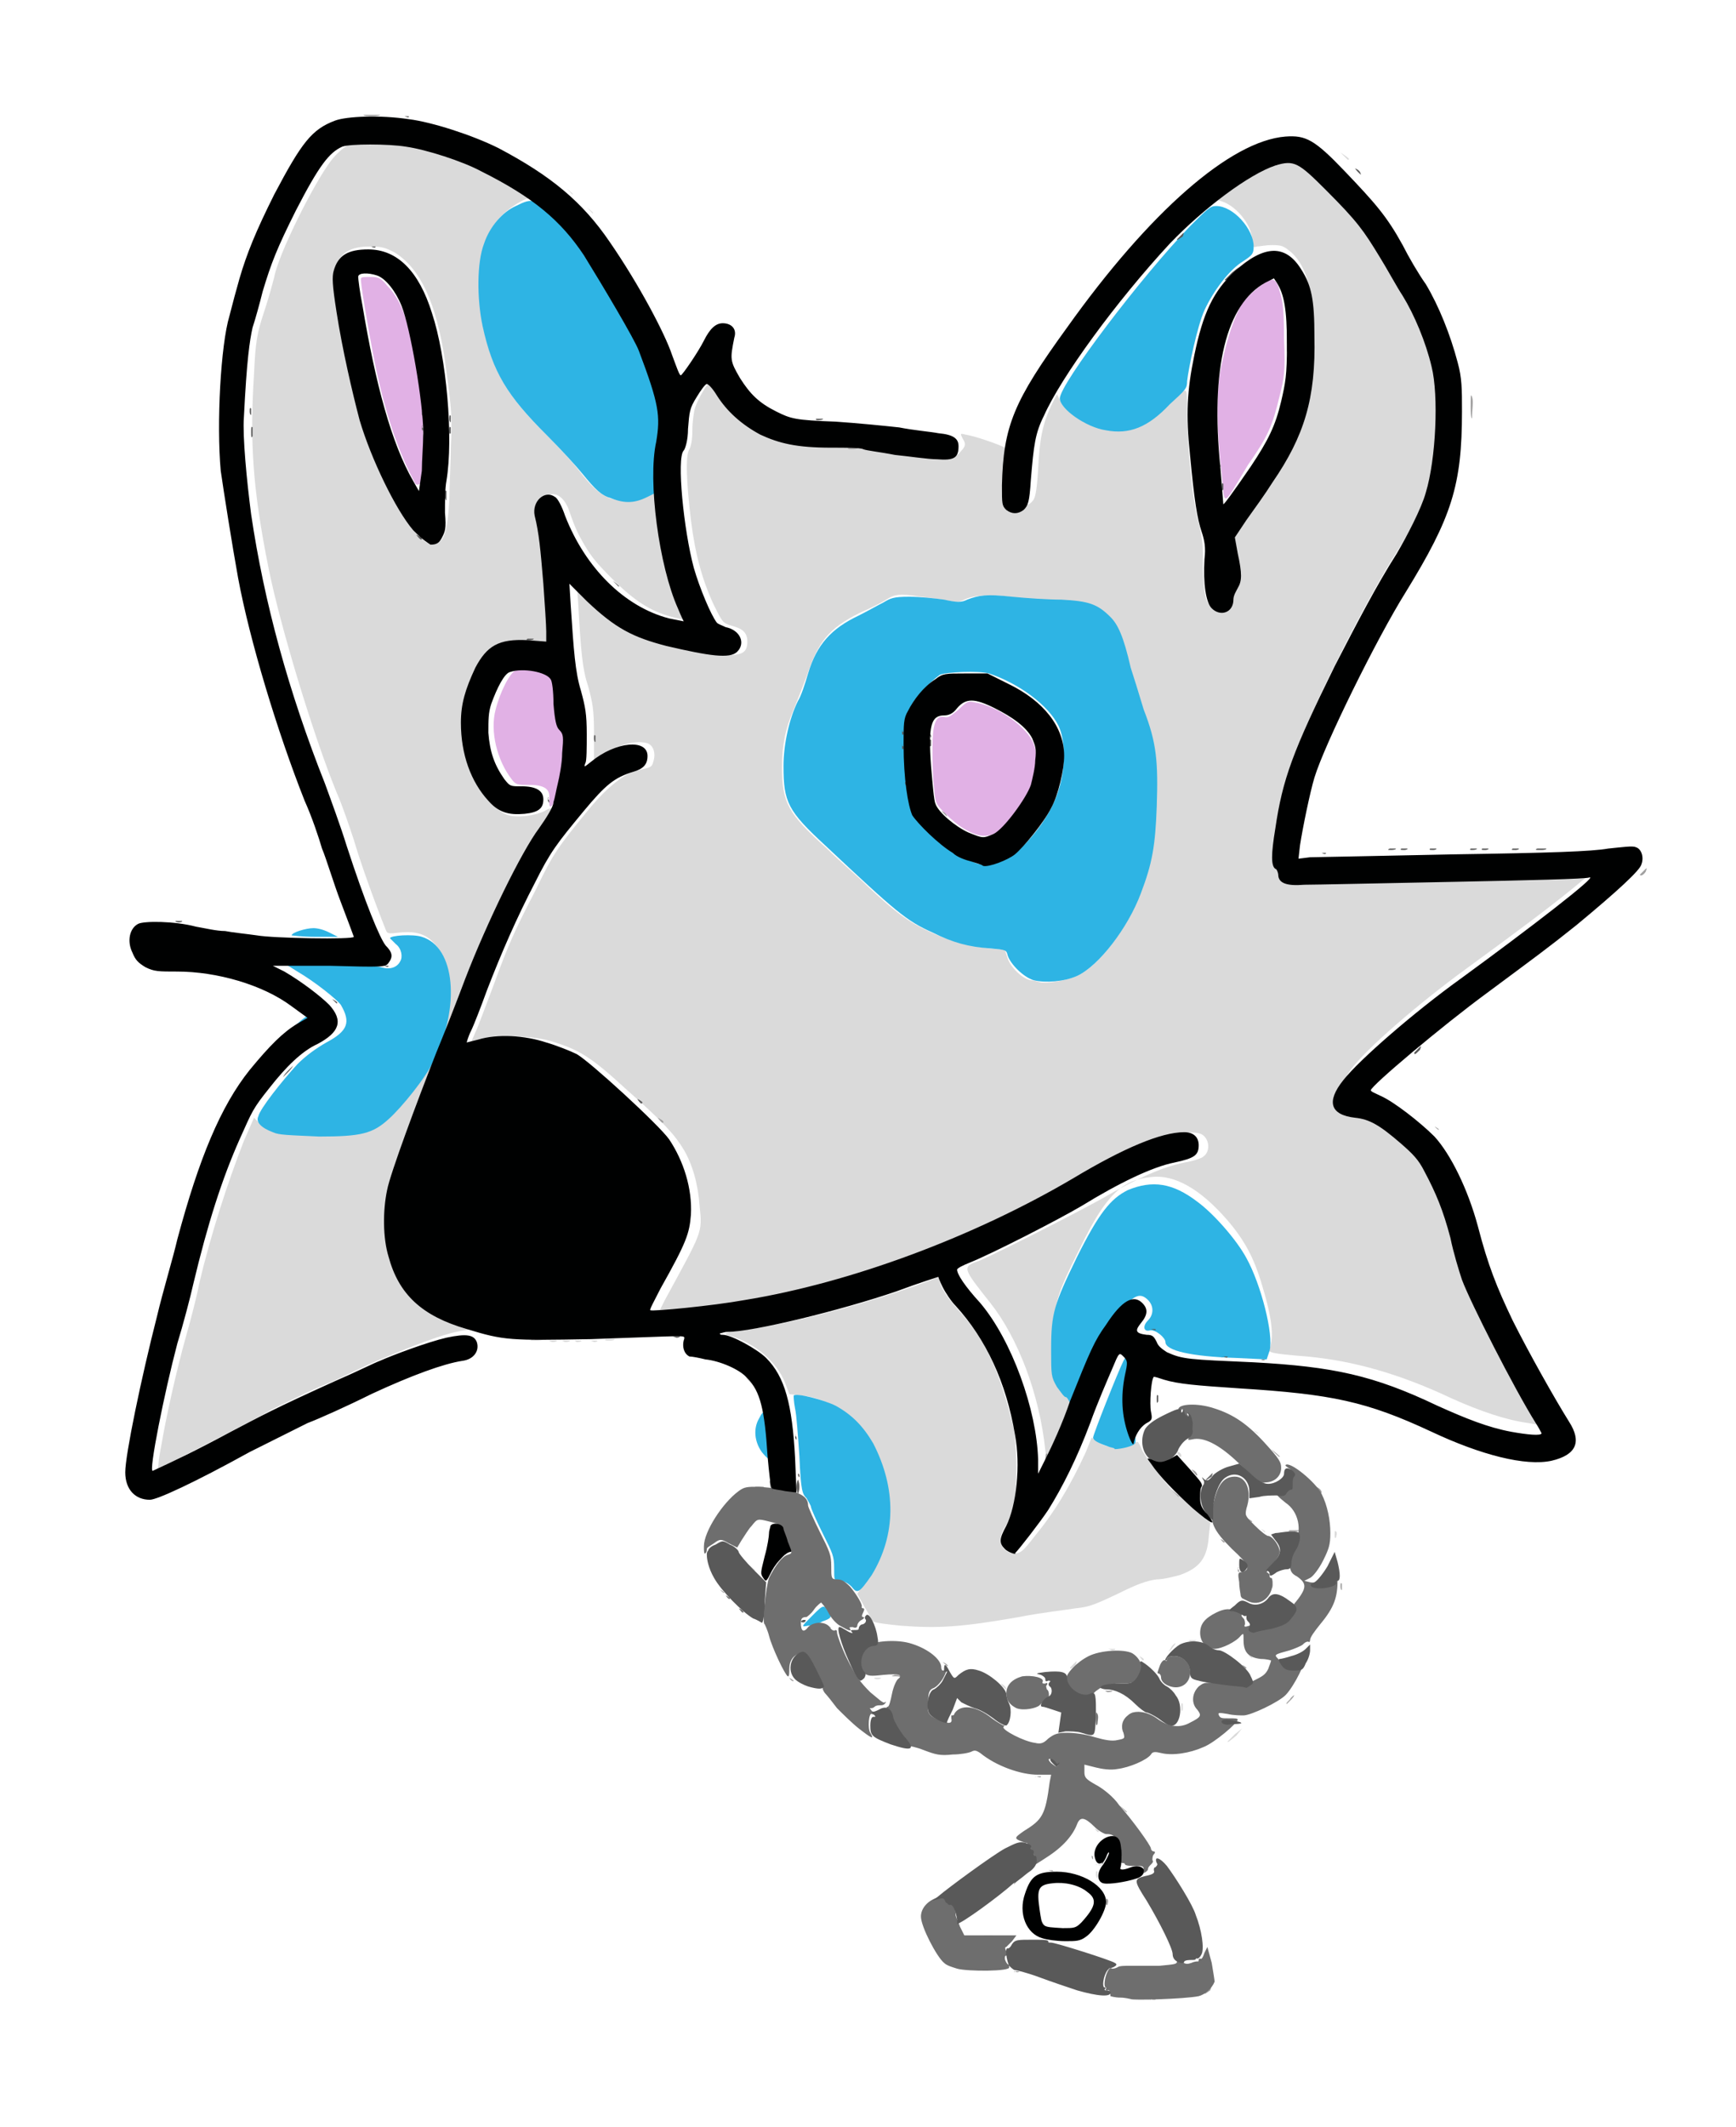 <?xml version="1.0" encoding="utf-8"?>
<!-- Generator: Adobe Illustrator 24.3.0, SVG Export Plug-In . SVG Version: 6.00 Build 0)  -->
<svg version="1.1"
	 id="svg5" inkscape:version="1.1.2 (b8e25be833, 2022-02-05)" sodipodi:docname="logo.svg" xmlns:inkscape="http://www.inkscape.org/namespaces/inkscape" xmlns:sodipodi="http://sodipodi.sourceforge.net/DTD/sodipodi-0.dtd" xmlns:svg="http://www.w3.org/2000/svg"
	 xmlns="http://www.w3.org/2000/svg" xmlns:xlink="http://www.w3.org/1999/xlink" x="0px" y="0px" viewBox="0 0 120 147"
	 style="enable-background:new 0 0 120 147;" xml:space="preserve">
<style type="text/css">
	.st0{fill:#DADADA;}
	.st1{fill:#E1B1E5;}
	.st2{fill:#A1A0A0;}
	.st3{fill:#2EB4E4;}
	.st4{fill:#6E6E6E;}
	.st5{fill:#595959;}
	.st6{fill:#000101;}
</style>
<sodipodi:namedview  bordercolor="#eeeeee" borderopacity="1" id="namedview7" inkscape:current-layer="g1045" inkscape:cx="227.20456" inkscape:cy="234.39644" inkscape:document-units="mm" inkscape:pagecheckerboard="0" inkscape:pageopacity="0" inkscape:pageshadow="0" inkscape:window-height="1031" inkscape:window-maximized="1" inkscape:window-width="1920" inkscape:window-x="-8" inkscape:window-y="-8" inkscape:zoom="3.4066218" pagecolor="#505050" showgrid="false">
	</sodipodi:namedview>
<g id="layer1" inkscape:groupmode="layer" inkscape:label="РЎР»РѕР№ 1">
	<g id="g1045" transform="translate(-281.941,-490.965)">
		<path id="path1059" class="st0" d="M360.7,626.8c0.1,0,0.2,0,0.3,0C361,626.8,360.9,626.8,360.7,626.8
			C360.6,626.8,360.5,626.8,360.7,626.8L360.7,626.8z M353.8,625c0.1,0,0.2,0,0.3,0C354.2,625.1,354.1,625.1,353.8,625
			C353.8,625.1,353.7,625.1,353.8,625L353.8,625z M350,624.7c0.1,0,0.4,0,0.5,0s0,0.1-0.3,0.1C350,624.8,349.9,624.8,350,624.7z
			 M353.9,623.9c-0.1-0.1-0.1-0.2,0-0.2c0,0,0.1,0,0.2,0.2C354.2,624.1,354.1,624.2,353.9,623.9L353.9,623.9z M357.7,620.5
			c0-0.2,0-0.3,0.1-0.2c0,0.1,0,0.3,0,0.4S357.7,620.7,357.7,620.5L357.7,620.5z M357.8,619.8c0.1,0,0.2,0,0.3,0
			C358.1,619.9,358,619.9,357.8,619.8C357.7,619.9,357.6,619.8,357.8,619.8L357.8,619.8z M357.6,617.3
			C357.4,617.1,357.4,617.1,357.6,617.3c0.2,0.1,0.3,0.2,0.3,0.2C357.9,617.6,357.8,617.6,357.6,617.3L357.6,617.3z M366.8,611.3
			c0,0,0.2-0.2,0.5-0.5l0.5-0.4l-0.4,0.5C366.9,611.3,366.8,611.4,366.8,611.3z M359.8,609.7c0,0,0.1-0.1,0.3-0.3
			c0.2-0.2,0.2-0.2,0.1,0.1C359.9,609.7,359.8,609.8,359.8,609.7z M363.6,608.9c0-0.2,0-0.3,0.1-0.2c0,0.1,0,0.3,0,0.4
			C363.6,609.3,363.6,609.2,363.6,608.9L363.6,608.9z M351.1,607.3l-0.4-0.4L351.1,607.3c0.3,0.1,0.4,0.3,0.4,0.4
			C351.6,607.8,351.4,607.7,351.1,607.3z M342.4,606.9c0.1,0,0.3,0,0.4,0c0.1,0,0,0.1-0.2,0.1S342.3,606.9,342.4,606.9z
			 M353.8,606.6c0.1,0,0.2,0,0.3,0C354.2,606.7,354.1,606.7,353.8,606.6C353.8,606.7,353.7,606.6,353.8,606.6L353.8,606.6z
			 M355.9,606.2c0,0,0.1-0.1,0.3-0.3c0.2-0.2,0.2-0.2,0.1,0.1C356,606.3,355.9,606.3,355.9,606.2z M360.7,605.4
			C360.5,605.2,360.5,605.2,360.7,605.4c0.2,0.1,0.3,0.2,0.3,0.2C361,605.8,360.9,605.7,360.7,605.4z M368.2,605.3
			C368,605.1,368,605.1,368.2,605.3c0.2,0.1,0.3,0.2,0.3,0.2C368.5,605.6,368.4,605.5,368.2,605.3z M362.9,604.8
			c0.1-0.2,0.3-0.3,0.3-0.3c0,0,0,0.1-0.2,0.3c-0.1,0.2-0.3,0.3-0.3,0.3S362.8,605,362.9,604.8z M358.6,604.9c0.1,0,0.3,0,0.4,0
			c0.1,0,0,0.1-0.2,0.1C358.6,604.9,358.5,604.9,358.6,604.9z M364.2,604.3c0.1,0,0.3,0,0.4,0c0.1,0,0,0.1-0.3,0.1
			C364.1,604.4,364.1,604.3,364.2,604.3L364.2,604.3z M337.7,603.7c0.1-0.2,0.3-0.3,0.3-0.3c0,0,0,0.1-0.2,0.3
			c-0.1,0.2-0.3,0.3-0.3,0.3S337.6,603.8,337.7,603.7z M339.1,603.4c-0.1-0.1-0.1-0.1,0-0.1c0.1,0,0.2,0.1,0.3,0.1
			C339.4,603.5,339.4,603.5,339.1,603.4L339.1,603.4z M344.2,603.3c-1-0.1-1.8-0.2-1.9-0.3c-0.1-0.1-0.3-0.5-0.6-1l-0.5-0.9l0.4-0.6
			c2.1-3.1,2.3-6.7,0.4-10.1c-0.9-1.6-2.8-2.8-4.6-3l-0.9-0.1l-0.3-0.8c-0.6-1.5-2.1-2.7-3.7-3.2c-0.7-0.2-0.8-0.2,2-0.6
			c3.4-0.6,8.2-1.9,12.1-3.4c0.2-0.1,0.3,0,0.3,0.1c0,0.4,0.4,1.1,1.3,2.1c1.9,2.1,2.8,4.1,3.8,8.1c0.1,0.5,0.2,1.6,0.2,2.8
			c0,2.1-0.2,3.2-0.8,4.1c-0.6,0.9-0.2,1.8,0.7,1.8c0.4,0,0.6-0.2,1.3-1.1c1.4-1.7,2.5-3.5,3.6-5.9l0.4-1l0.4,0.3
			c0.6,0.4,1.4,0.5,2.1,0.2c0.4-0.1,0.6-0.2,0.7-0.2c0,0,0.2,0.3,0.3,0.6c0.4,0.7,1.9,2.7,2.4,3c0.2,0.1,0.8,0.7,1.3,1.1l1,0.9
			l-0.1,0.9c-0.1,1.5-0.6,2.2-2,2.7c-0.4,0.1-1.1,0.3-1.6,0.3c-0.7,0.1-1.3,0.3-2.7,1c-1.5,0.7-1.9,0.9-2.9,1
			c-0.6,0.1-2.4,0.3-3.9,0.6C348.4,603.4,346.8,603.5,344.2,603.3L344.2,603.3z M333.7,599.1l-0.4-0.4L333.7,599.1
			c0.4,0.3,0.5,0.4,0.4,0.4C334.1,599.5,333.9,599.3,333.7,599.1z M330.6,598c0-0.2,0-0.3,0.1-0.2s0,0.3,0,0.4
			C330.6,598.3,330.6,598.2,330.6,598L330.6,598z M374.2,597c0-0.2,0-0.3,0.1-0.2s0,0.3,0,0.4C374.2,597.3,374.2,597.2,374.2,597
			L374.2,597z M369.1,596.6C368.9,596.4,368.9,596.4,369.1,596.6c0.2,0.1,0.3,0.2,0.3,0.2C369.4,596.9,369.3,596.8,369.1,596.6
			L369.1,596.6z M292.9,592.1c0-0.2,0.1-0.8,0.2-1.3c0.3-1.8,1-5,1.7-7.5c0.4-1.4,0.8-3,0.9-3.6c0.8-3.4,2-7.1,3.1-9.9l0.7-1.6
			l0.4,0.4c0.6,0.6,1.3,0.7,4.1,0.7c2.7-0.1,3.5-0.3,4.6-1.2c0.7-0.6,2.3-2.5,2.9-3.5c0.6-1,0.6-0.8,0.1,0.6c-1,2.5-2.4,6.5-2.6,7.5
			c-0.2,0.7-0.3,1.6-0.3,2.5c0,3.8,1.6,6.1,5.1,7.3l0.8,0.3l-0.6,0.1c-1.4,0.2-3.6,1.1-6,2.1c-1.4,0.6-2.9,1.4-3.5,1.6
			c-0.5,0.2-1.6,0.7-2.4,1.1c-0.8,0.4-1.5,0.7-1.6,0.8c-0.3,0.2-7.4,3.9-7.6,3.9C292.8,592.5,292.9,592.3,292.9,592.1L292.9,592.1z
			 M354.2,591.2c-0.4-3.9-1.9-7.8-3.8-10.2c-1.9-2.4-2-2.5-0.8-2.9c1.6-0.7,6.5-3.2,8.5-4.3c2.4-1.4,4.2-2.2,5.7-2.5
			c0.6-0.1,1.2-0.3,1.3-0.4c0.6-0.4,0.4-1.4-0.2-1.6c-1.3-0.4-4.5,0.8-8.1,3c-2.9,1.8-7.4,3.9-10.9,5.2c-6.8,2.5-10.8,3.4-17.4,4
			l-1,0.1l0.4-0.8c2.6-4.8,2.6-4.6,2.4-6.5c-0.1-1.5-0.5-2.9-1.1-3.9c-0.6-1-1.4-1.9-3.9-4.1c-2.5-2.3-3.3-2.8-5.3-3.4
			c-1.4-0.4-3.5-0.4-4.7-0.1l-0.8,0.2l0.3-0.7c0.2-0.4,0.7-1.8,1.2-3.1c1.1-3,1.4-3.7,3-6.8c1.2-2.5,1.5-2.9,3.8-5.7
			c1.1-1.3,2.3-2.3,3.2-2.5c0.9-0.2,1-0.2,1.1-0.6c0.2-0.6,0-1.2-0.5-1.3c-0.8-0.2-2.1,0.2-3.2,0.9l-0.4,0.3l0-1.9
			c0-1.6-0.1-2.1-0.4-3.2c-0.4-1.2-0.5-2.3-0.7-5.9l-0.1-1.2l1.1,1.1c1.1,1.1,2.6,2.2,3.6,2.6c0.9,0.4,4,1.1,5.3,1.2
			c1.4,0.1,1.8-0.1,1.8-0.9c0-0.6-0.3-0.9-1.1-1.1c-0.6-0.2-0.6-0.2-1.2-1.4c-0.8-1.7-1.3-3.5-1.6-5.9c-0.3-2.5-0.4-4.5-0.1-4.9
			c0.1-0.2,0.2-0.6,0.2-1.3c0-0.6,0.1-1.3,0.2-1.6c0.2-0.6,0.9-1.8,1.1-1.8c0,0,0.3,0.4,0.7,0.9c1,1.6,3,3,5,3.3
			c0.6,0.1,2.1,0.2,3.4,0.3c1.2,0.1,3,0.2,4,0.4c1,0.2,2.2,0.3,2.8,0.3c1,0,1.1,0,1.4-0.4c0.3-0.3,0.3-0.5,0.1-0.8
			c-0.2-0.4-0.2-0.4,0.2-0.3c0.6,0.1,1.8,0.5,2.5,0.8l0.6,0.3l-0.1,1.6c-0.1,1.5-0.1,1.7,0.2,1.9c0.4,0.4,1.1,0.4,1.4,0
			c0.2-0.2,0.3-0.6,0.4-2.2c0.1-2.1,0.3-3.1,0.9-4.4l0.4-0.8l0.2,0.4c0.2,0.5,0.5,0.8,1.6,1.3c1.1,0.6,2,0.7,3,0.6
			c1.1-0.1,1.9-0.6,2.9-1.6c1.4-1.3,1.3-1.4,1.3,0.6c0,2.3,0.4,6.3,0.8,7.6c0.2,0.8,0.3,1.4,0.3,2.4c0,1.8,0.1,2.9,0.4,3.2
			c0.6,0.6,1.8,0.1,1.7-0.8c0-0.3,0-0.5,0.2-0.7c0.3-0.3,0.3-1.2,0-2.5l-0.2-0.9l0.5-0.8c0.3-0.4,1-1.6,1.7-2.6
			c2.4-3.4,3.1-5.5,3.3-9.4c0.1-3.5-0.3-5.5-1.5-6.6c-0.5-0.4-0.6-0.5-1.3-0.5c-0.5,0-0.9,0.1-1.1,0.1c-0.2,0.1-0.3,0-0.3-0.4
			c0-1.1-1.2-2.6-2.4-2.8l-0.4-0.1l1.1-0.9c1.8-1.4,4.2-2.5,5-2.3c0.5,0.1,3.6,3.2,4.6,4.6c0.4,0.5,0.9,1.4,1.3,1.9
			c0.3,0.6,1,1.7,1.4,2.5c0.9,1.6,1.7,3.5,2.2,5.2c0.5,2,0.3,6.1-0.4,8.6c-0.4,1.2-1,2.6-2.9,5.6c-1.8,3-4.5,8.2-5.9,11.6
			c-0.8,1.8-1.4,4.3-1.6,6.5c-0.2,1.6-0.2,1.7,0.1,2.3c0.2,0.3,0.4,0.7,0.5,0.8c0.2,0.2,1.6,0.3,3.6,0.1c0.7-0.1,5-0.2,9.5-0.2
			l8.1,0l-1.7,1.4c-1.6,1.3-3.6,2.8-7.3,5.5c-3.3,2.4-7,5.6-8,7c-0.5,0.7-0.6,1-0.6,1.4c0,0.5,0.1,0.6,0.5,0.9
			c0.3,0.2,0.7,0.3,1.1,0.3c0.8,0,2,0.7,3.4,2.1c1.5,1.4,2.2,2.8,3.3,6.9c0.3,1.2,0.8,2.6,1,3.2c0.8,1.9,3.2,6.6,4.6,8.8
			c0.7,1,0.6,1.1-1,0.8c-1.5-0.2-3.3-0.8-5.3-1.7c-3.6-1.7-6.8-2.6-10-2.9c-2.6-0.2-2.7-0.3-2.6-0.5c0.3-0.9,0.2-2.1-0.6-4.7
			c-0.5-1.6-1.1-2.8-2.3-4.2c-1.9-2.2-3.7-3.2-5.3-3c-2,0.2-3.1,1.2-4.9,4.9c-1.7,3.4-1.8,3.8-1.8,6.4c0,1.8,0,2.1,0.3,2.6
			c0.2,0.3,0.4,0.7,0.6,0.8c0.5,0.4,0.5,0.9-0.2,2.5c-0.4,0.8-0.7,1.7-0.9,1.8C354.3,592.1,354.3,592,354.2,591.2L354.2,591.2z
			 M356.4,558.4c1.5-0.7,3.4-3.2,4.3-5.6c0.8-2.1,1-3.3,1.1-6.2c0.1-3.2-0.1-4.6-1-6.8c-0.3-0.8-0.8-2.2-1-3c-0.6-2.3-0.9-3-1.9-3.6
			c-0.9-0.6-1.7-0.7-3.7-0.8c-0.8,0-1.9-0.1-2.5-0.2c-1.3-0.2-2.5-0.1-3.1,0.2c-0.4,0.2-0.6,0.2-1.5,0c-0.6-0.1-1.6-0.2-2.2-0.3
			c-1-0.1-1.2,0-1.7,0.3c-0.3,0.2-1.1,0.6-1.8,0.9c-2.2,1.1-2.9,2-3.7,4.4c-0.3,0.8-0.7,1.8-0.9,2.3c-0.6,1.4-0.8,2.5-0.8,4
			c0,2.4,0.4,3.2,3.1,5.6c0.8,0.8,2.1,1.9,2.7,2.5c2,1.9,3,2.6,4.3,3.2c1.5,0.7,2.6,1,4.2,1.2l1.1,0.1l0.2,0.6
			c0.2,0.6,1,1.4,1.6,1.5c0.2,0,0.5,0.1,0.5,0.1C354.2,559,355.7,558.7,356.4,558.4L356.4,558.4z M363.4,591.5
			c-0.1-0.1-0.1-0.2,0-0.2c0,0,0.1,0,0.2,0.2C363.6,591.7,363.5,591.7,363.4,591.5L363.4,591.5z M368.6,589.8
			C368.5,589.5,368.5,589.5,368.6,589.8c0.2,0.1,0.3,0.2,0.3,0.2C369,590.1,368.8,590,368.6,589.8z M333.6,586.3
			c-0.2-0.3-0.3-0.5-0.2-0.4c0.2,0.1,0.8,1,0.7,1C334.1,586.8,333.9,586.6,333.6,586.3z M318.7,583.5c0.2,0,0.5,0,0.7,0
			c0.2,0,0,0.1-0.4,0.1C318.6,583.6,318.5,583.6,318.7,583.5L318.7,583.5z M320,583.6c0.1,0,0.3,0,0.4,0c0.1,0,0,0.1-0.3,0.1
			C319.9,583.6,319.8,583.6,320,583.6L320,583.6z M320.9,583.6c0.1,0,0.3,0,0.4,0c0.1,0,0,0.1-0.3,0.1
			C320.8,583.6,320.7,583.6,320.9,583.6L320.9,583.6z M321.7,583.6c0.1,0,0.3,0,0.4,0c0.1,0,0,0.1-0.3,0.1
			C321.7,583.6,321.6,583.6,321.7,583.6L321.7,583.6z M322.8,583.6c0.1,0,0.3,0,0.4,0c0.1,0,0,0.1-0.2,0.1
			C322.8,583.6,322.7,583.6,322.8,583.6z M323.8,583.5c0.2,0,0.4,0,0.6,0c0.1,0,0,0.1-0.3,0.1C323.8,583.6,323.7,583.6,323.8,583.5
			L323.8,583.5z M300.4,563.7c0,0,0.2-0.2,0.5-0.5l0.5-0.4l-0.4,0.5C300.5,563.8,300.4,563.9,300.4,563.7z M312.6,561.9
			c0.7-2.3,0.4-4.6-0.6-5.7c-0.6-0.7-1.3-0.9-2.4-0.8c-0.8,0.1-0.9,0.1-1-0.2c-0.8-2-1.8-4.8-2.2-6.2c-0.3-0.9-0.8-2.4-1.2-3.3
			c-1.6-3.9-3.9-11.5-4.7-15.5c-1.1-5.5-1.3-8.7-1-13.4c0.1-2.2,0.2-2.8,0.7-4.3c0.3-0.9,0.6-2,0.7-2.4c0.3-1.6,2.7-6.4,3.9-8
			c0.3-0.4,0.8-0.9,1.2-1.1c0.6-0.3,0.7-0.3,2.7-0.3c1.1,0,2.4,0.2,2.8,0.3c1.2,0.3,3.2,1.1,4.5,1.7c1.5,0.8,3.2,1.9,2.8,1.9
			c-0.6,0-1.8,0.8-2.4,1.5c-0.9,1.1-1.2,2.1-1.3,4.1c-0.1,1.4,0,1.9,0.2,3.2c0.7,3.2,1.6,4.8,4.3,7.5c1,1,2,2.1,2.3,2.5
			c1,1.3,1.5,1.7,2.2,2c1.1,0.3,1.8,0.3,2.6-0.2l0.8-0.4v0.5c0,1.9,0.9,6,1.6,7.6c0.2,0.5,0.4,0.9,0.3,0.9c-0.1,0-0.6-0.1-1-0.2
			c-1.5-0.4-2.6-1.1-4.2-2.7c-1.1-1.1-1.5-1.6-2.1-2.7c-0.4-0.7-0.7-1.6-0.8-1.9c-0.4-1.2-1.3-1.6-1.9-0.7c-0.3,0.4-0.3,0.4-0.1,1.9
			c0.2,1.5,0.4,3.6,0.6,6.4l0.1,1.6l-0.4-0.1c-0.6-0.2-2.1-0.1-2.7,0.1c-0.8,0.3-1.3,0.8-1.9,1.9c-1,2-1.2,3.5-0.8,5.6
			c0.4,2,1.8,4,2.9,4.3c0.7,0.2,1.9,0,2.5-0.3c0.3-0.2,0.5-0.2,0.5-0.1s-0.4,0.6-0.8,1.2c-0.5,0.6-1.4,2.2-2.2,3.8
			c-1.8,3.6-1.9,4-3.1,7.1c-0.9,2.4-1.7,4.1-1.8,4.1C312.3,562.9,312.4,562.5,312.6,561.9L312.6,561.9z M312.3,528.4
			c0.4-0.2,0.6-1.1,0.7-2.9c0-0.9,0.1-2.5,0.1-3.6c0.1-2,0.1-2.4-0.4-6c-0.6-4-1.7-6.4-3.5-7.5c-0.6-0.3-0.8-0.4-1.7-0.4
			c-1.3,0-1.9,0.4-2.3,1.2c-0.3,0.6-0.3,0.7,0,2.4c0.3,2.3,1,5.5,1.6,7.9c0.8,3.1,2.5,6.7,3.9,8.1
			C311.3,528.6,311.7,528.7,312.3,528.4L312.3,528.4z M322.5,505.3l-0.4-0.4L322.5,505.3c0.4,0.3,0.5,0.4,0.4,0.4
			C322.9,505.7,322.7,505.5,322.5,505.3z M321.1,504l-0.4-0.4L321.1,504c0.4,0.3,0.5,0.4,0.4,0.4C321.5,504.4,321.3,504.2,321.1,504
			z M374.6,501.5l-0.5-0.5L374.6,501.5c0.6,0.4,0.7,0.5,0.5,0.5C375.1,502,374.9,501.8,374.6,501.5L374.6,501.5z"/>
		<path id="path1057" class="st1" d="M348.7,548.3c-0.4-0.2-1-0.7-1.4-1.1c-0.7-0.7-0.7-0.7-0.8-1.9c-0.1-0.7-0.1-1.9-0.1-2.6
			c0-1.7,0.2-2.3,0.8-2.2c0.3,0.1,0.5-0.1,1-0.5c0.6-0.6,0.7-0.6,1.1-0.5c1.5,0.2,3.7,1.7,4.1,2.9c0.5,1.2,0,3.1-1.2,4.7
			C350.9,548.8,350.1,549.1,348.7,548.3z M319.9,546.2c0.1-0.7-0.3-1-1.4-1c-0.8,0-0.9,0-1.2-0.4c-1-1.3-1.5-3.3-1.1-4.8
			c0.3-1.2,1-2.6,1.4-2.7c0.8-0.3,2.4,0,2.7,0.4c0.1,0.1,0.2,0.9,0.2,1.7c0.1,1.4,0.2,2.1,0.5,2.1c0.5,0-0.4,5-1,5.2
			C319.9,546.7,319.9,546.5,319.9,546.2L319.9,546.2z M366.4,523.8c-0.4-3.4-0.4-6,0-7.7c0.4-1.9,0.8-3,1.3-4
			c0.5-0.8,1.9-1.9,2.2-1.8c0.2,0,0.4,0.3,0.5,0.8c0.2,0.6,0.3,1.2,0.3,3.3c0.1,2.3,0,2.7-0.3,3.9c-0.5,2.1-0.8,2.8-2.2,4.8
			C366.4,526.1,366.6,526,366.4,523.8L366.4,523.8z M310.5,524.1c-1.1-2.1-2-4.8-2.7-8.3c-0.4-2.1-1-5.5-0.9-5.6
			c0-0.1,0.3-0.1,0.7-0.1c0.5,0,0.7,0.1,1.1,0.6c1.1,1.1,1.6,2.8,2.2,6.5c0.3,1.8,0.3,2.7,0.3,4.6c0,1.3-0.1,2.4-0.2,2.6
			C310.7,524.5,310.7,524.5,310.5,524.1z"/>
		<path id="path1055" class="st2" d="M361.5,629.1c0.1,0,0.2,0,0.3,0C361.9,629.1,361.8,629.2,361.5,629.1
			C361.4,629.2,361.4,629.1,361.5,629.1L361.5,629.1z M365.2,628.7c0,0,0.1-0.1,0.3-0.3c0.2-0.2,0.2-0.2,0.1,0.1
			C365.3,628.7,365.2,628.8,365.2,628.7z M361.1,626.8c0.1,0,0.2,0,0.3,0C361.4,626.8,361.3,626.8,361.1,626.8
			C361,626.8,361,626.8,361.1,626.8L361.1,626.8z M358.4,622.4c0-0.2,0-0.3,0.1-0.2s0,0.3,0,0.4
			C358.4,622.6,358.4,622.6,358.4,622.4L358.4,622.4z M354.4,620.2c0.1,0,0.2,0,0.3,0C354.8,620.3,354.7,620.3,354.4,620.2
			C354.3,620.3,354.3,620.3,354.4,620.2L354.4,620.2z M357.4,619.2C357.4,619.1,357.4,619,357.4,619.2c0.1,0,0.1,0.1,0.1,0.2
			S357.4,619.4,357.4,619.2L357.4,619.2z M359.3,615.7l-0.4-0.5L359.3,615.7c0.5,0.4,0.6,0.5,0.5,0.5
			C359.7,616.1,359.5,615.9,359.3,615.7L359.3,615.7z M353.6,613.7c0.1,0,0.2,0,0.3,0C353.9,613.8,353.8,613.8,353.6,613.7
			C353.5,613.8,353.4,613.8,353.6,613.7L353.6,613.7z M371.1,608.4c0.1-0.2,0.3-0.3,0.3-0.3s0,0.1-0.2,0.3s-0.3,0.3-0.3,0.3
			C370.8,608.7,370.9,608.6,371.1,608.4z M357.7,607.8c0.1-0.1,0.3-0.2,0.3-0.2C358,607.6,357.9,607.7,357.7,607.8
			C357.4,608,357.4,608,357.7,607.8L357.7,607.8z M358.4,607.8c0.1,0,0.3,0,0.4,0c0.1,0,0,0.1-0.3,0.1
			C358.3,607.8,358.3,607.8,358.4,607.8L358.4,607.8z M336.5,606.9C336.3,606.7,336.3,606.6,336.5,606.9c0.2,0.1,0.3,0.2,0.3,0.2
			C336.8,607.2,336.6,607.1,336.5,606.9z M344.2,607c0.1-0.1,0-0.2-0.3-0.2c-0.4,0-0.4,0-0.1-0.1C344.3,606.7,344.6,606.9,344.2,607
			C344.2,607.1,344.2,607.1,344.2,607L344.2,607z M367.8,606C367.6,605.8,367.6,605.8,367.8,606c0.2,0.1,0.3,0.2,0.3,0.2
			C368.1,606.3,368,606.3,367.8,606z M347.1,605.8l-0.3-0.3L347.1,605.8c0.4,0.2,0.4,0.3,0.3,0.3C347.4,606.1,347.3,606,347.1,605.8
			L347.1,605.8z M368,604.4c0-0.2,0-0.3,0.1-0.2c0,0.1,0,0.3,0,0.4S368,604.6,368,604.4L368,604.4z M343.4,604.4c0.1,0,0.2,0,0.3,0
			C343.7,604.5,343.6,604.5,343.4,604.4C343.3,604.5,343.3,604.5,343.4,604.4L343.4,604.4z M338.2,603.3c0.1-0.1,0.3-0.1,0.5-0.1
			c0.3,0,0.3,0.1-0.1,0.1C338.3,603.4,338.1,603.4,338.2,603.3z M371.4,601.7C371.2,601.4,371.2,601.4,371.4,601.7
			c0.3,0.1,0.4,0.2,0.4,0.2s0,0-0.1,0C371.7,601.9,371.5,601.8,371.4,601.7z M331.7,600.8C331.5,600.6,331.5,600.6,331.7,600.8
			c0.2,0.1,0.3,0.2,0.3,0.2C332,601.1,331.9,601,331.7,600.8z M374.6,600.6c0-0.2,0-0.3,0.1-0.2c0,0.1,0,0.3,0,0.4
			S374.6,600.8,374.6,600.6L374.6,600.6z M369.8,600.4c0-0.2,0-0.3,0.1-0.2c0,0.1,0,0.3,0,0.4C369.9,600.8,369.8,600.6,369.8,600.4
			L369.8,600.4z M367.5,599.4C367.5,599.2,367.6,599.2,367.5,599.4c0.1,0,0.1,0.1,0.1,0.2C367.5,599.6,367.5,599.5,367.5,599.4
			L367.5,599.4z M366.3,597.3C366.1,597.1,366.1,597.1,366.3,597.3c0.2,0.1,0.3,0.2,0.3,0.2C366.6,597.6,366.5,597.6,366.3,597.3
			L366.3,597.3z M371.1,596.7c0.2,0,0.4,0,0.6,0c0.1,0,0,0.1-0.3,0.1C371,596.8,370.9,596.8,371.1,596.7L371.1,596.7z M368.2,595.9
			C368,595.6,368,595.6,368.2,595.9c0.2,0.1,0.3,0.2,0.3,0.2C368.5,596.2,368.4,596.1,368.2,595.9z M332.1,594.9
			c0,0,0.1-0.1,0.3-0.3c0.2-0.2,0.2-0.2,0.1,0.1C332.2,594.9,332.1,595,332.1,594.9L332.1,594.9z M362.9,593.9l-0.4-0.5L362.9,593.9
			c0.5,0.4,0.6,0.5,0.5,0.5C363.4,594.4,363.2,594.2,362.9,593.9z M372.9,593.7l-0.4-0.4L372.9,593.7c0.3,0.1,0.4,0.3,0.4,0.4
			C373.3,594.2,373.2,594.1,372.9,593.7z M334.2,593.7c0.1,0,0.4,0,0.5,0s0,0.1-0.3,0.1S334.1,593.7,334.2,593.7z M364.3,592.5
			l-0.4-0.4L364.3,592.5c0.3,0.1,0.4,0.3,0.4,0.4C364.7,593,364.6,592.9,364.3,592.5z M354.2,592c0-0.3,0-0.6,0.1-0.6
			c0.1,0,0.2,0.9,0.1,1C354.2,592.5,354.2,592.3,354.2,592L354.2,592z M366.8,591.3l-0.3-0.3L366.8,591.3c0.4,0.2,0.4,0.3,0.3,0.3
			C367.1,591.6,367,591.5,366.8,591.3z M369.8,591.1l-0.5-0.5L369.8,591.1c0.3,0.2,0.6,0.5,0.6,0.5
			C370.4,591.7,370.3,591.6,369.8,591.1L369.8,591.1z M310.7,580.9C310.5,580.7,310.5,580.7,310.7,580.9c0.3,0.1,0.4,0.3,0.3,0.3
			C310.9,581.2,310.8,581.1,310.7,580.9L310.7,580.9z M380,570.4l-0.3-0.3L380,570.4c0.4,0.2,0.4,0.3,0.3,0.3
			C380.3,570.7,380.2,570.6,380,570.4z M381.1,568.8C380.9,568.5,380.9,568.5,381.1,568.8c0.2,0.1,0.3,0.2,0.3,0.2
			C381.4,569.1,381.3,569,381.1,568.8L381.1,568.8z M327.4,568.2l-0.3-0.3L327.4,568.2c0.2,0.1,0.4,0.2,0.4,0.3
			C327.8,568.6,327.7,568.6,327.4,568.2z M395.3,551.4c0,0,0.1-0.1,0.3-0.3c0.2-0.2,0.2-0.2,0.1,0.1
			C395.5,551.5,395.3,551.5,395.3,551.4z M347,547l-0.4-0.4L347,547c0.3,0.1,0.4,0.3,0.4,0.4C347.5,547.5,347.4,547.4,347,547z
			 M320.4,538.9c0-0.2,0-0.3,0.1-0.2s0,0.3,0,0.4S320.4,539.1,320.4,538.9L320.4,538.9z M323.3,532.8
			C323.1,532.6,323.1,532.6,323.3,532.8c0.3,0.1,0.4,0.3,0.3,0.3C323.5,533.1,323.4,532.9,323.3,532.8L323.3,532.8z M322.3,531.8
			l-0.4-0.4L322.3,531.8c0.4,0.3,0.5,0.4,0.4,0.4C322.6,532.2,322.5,532,322.3,531.8z M340.6,521.9c0.2,0,0.4,0,0.6,0
			c0.1,0,0,0.1-0.3,0.1C340.6,522,340.5,522,340.6,521.9L340.6,521.9z M383.6,519.1c0-0.7,0-1,0.1-0.7s0,0.9,0,1.3
			C383.7,520.1,383.6,519.8,383.6,519.1L383.6,519.1z M332.5,519.3C332.4,519.1,332.4,519.1,332.5,519.3c0.3,0.1,0.4,0.3,0.3,0.3
			C332.8,519.6,332.7,519.5,332.5,519.3L332.5,519.3z M362.6,505.5c0,0,0.2-0.2,0.5-0.5l0.5-0.4l-0.4,0.5
			C362.7,505.5,362.6,505.6,362.6,505.5z M374.2,504C374,503.7,374,503.7,374.2,504c0.2,0.1,0.3,0.2,0.3,0.2
			C374.5,504.3,374.3,504.2,374.2,504L374.2,504z M307.2,498.9c0.3,0,0.7,0,0.9,0c0.3,0,0,0.1-0.5,0.1S306.9,498.9,307.2,498.9z"/>
		<path id="path1053" class="st3" d="M338.1,602.6c0.8-0.8,0.8-0.8,1.2-0.1c0.1,0.2,0.1,0.3-0.5,0.5c-0.3,0.2-0.8,0.3-1,0.3
			C337.3,603.4,337.3,603.4,338.1,602.6L338.1,602.6z M340.8,600.6c-0.3-0.3-0.6-0.4-0.8-0.4c-0.4,0-0.4,0-0.4-0.9
			c0-0.8-0.1-1-0.8-2.4c-0.4-0.8-0.8-1.7-0.8-1.8s-0.2-0.4-0.3-0.6c-0.3-0.3-0.4-0.5-0.5-2.9c-0.1-1.4-0.2-2.9-0.3-3.3
			c-0.1-0.5-0.1-0.9-0.1-0.9c0.2-0.2,2.1,0.3,2.9,0.7c1.1,0.6,1.9,1.4,2.6,2.6c1.6,3.1,1.6,6.3-0.1,9.1
			C341.3,601.1,341.2,601.1,340.8,600.6z M334.6,591.3c-0.5-0.7-0.6-1.6-0.2-2.3c0.2-0.4,0.3-0.5,0.4-0.4c0.1,0.1,0.4,2.3,0.4,3.1
			C335.2,591.9,335,591.8,334.6,591.3L334.6,591.3z M358.5,590.9c-0.6-0.2-1-0.4-1-0.6c0-0.2,1.7-4.5,2.1-5.3
			c0.3-0.6,0.4-0.6,0.6-0.4c0.1,0.1,0.1,0.6-0.1,1.7c-0.2,1.5-0.2,1.6,0.1,2.9c0.2,0.7,0.3,1.4,0.2,1.5c-0.1,0.2-1,0.4-1.4,0.4
			C359,591,358.7,591,358.5,590.9L358.5,590.9z M355.9,587.9c-0.1-0.2-0.2-0.4-0.3-0.4c-0.1,0-0.3-0.3-0.6-0.7
			c-0.4-0.7-0.4-0.8-0.4-2.6c0-2.5,0.2-3.1,1.8-6.4c1.5-3,2.3-4,3.5-4.6c1.7-0.7,3.1-0.5,4.8,0.8c1.1,0.8,2.7,2.6,3.4,3.9
			c1,1.8,1.9,5.3,1.6,6.4l-0.2,0.6l-2.1-0.1c-3.1-0.1-4.9-0.5-4.9-1.1c0-0.3-0.7-0.9-1.1-0.8c-0.4,0.1-0.5-0.3-0.1-0.7
			c0.4-0.4,0.4-1,0-1.4c-0.5-0.5-0.9-0.4-1.8,0.6c-0.9,1-1.7,2.5-2.7,5.1c-0.4,1-0.8,1.9-0.8,1.9C356.1,588.3,356,588.1,355.9,587.9
			L355.9,587.9z M300.8,569.2c-0.8-0.3-1.2-0.7-1-1.1c0.1-0.5,1.6-2.4,2.7-3.6c0.6-0.6,1.3-1.1,2-1.5c1.5-0.8,1.7-1.4,1-2.6
			c-0.3-0.4-1.8-1.6-3-2.3l-0.8-0.5l3,0c1.7,0,3.3,0.1,3.6,0.2c0.6,0.2,1.1,0,1.3-0.4c0.2-0.3,0.1-0.9-0.3-1.2
			c-0.2-0.2-0.4-0.4-0.4-0.4c0-0.2,1.6-0.3,2.2-0.1c2.3,0.7,2.7,4.8,0.8,8.6c-0.5,1.1-2.2,3.2-3.1,4c-1.1,1-1.9,1.2-4.8,1.2
			C301.9,569.4,301.2,569.4,300.8,569.2L300.8,569.2z M302.4,561.8c0.6-0.6,1-0.8,1.1-0.6c0,0.1-0.3,0.3-0.8,0.6l-0.8,0.5
			L302.4,561.8z M353.4,558.7c-0.7-0.2-1.6-1.1-1.8-1.7c-0.1-0.4-0.1-0.4-1.2-0.5c-1.5-0.1-2.6-0.4-4-1.1c-1.8-0.8-2.5-1.4-7.4-6
			c-2.6-2.4-2.9-3-2.9-5.5c0-1.5,0.4-3.3,1-4.5c0.2-0.3,0.5-1.2,0.7-1.9c0.6-2,1.6-3.1,3.5-4c0.6-0.3,1.3-0.7,1.7-0.9
			c0.5-0.3,0.7-0.4,1.8-0.4c0.7,0,1.7,0.1,2.4,0.2c0.9,0.2,1.2,0.2,1.6,0c0.8-0.3,1.3-0.4,3.1-0.2c1,0.1,2.5,0.2,3.4,0.2
			c1.9,0.1,2.5,0.3,3.4,1.2c0.5,0.5,0.9,1.3,1.4,3.5c0.2,0.6,0.6,1.9,0.9,2.9c0.9,2.3,1,3.6,0.9,6.7c-0.1,2.7-0.3,3.9-1.1,6
			c-0.9,2.4-2.9,5-4.4,5.7C355.5,558.8,354.2,558.9,353.4,558.7L353.4,558.7z M351.1,550.5c1.4-0.5,3.4-2.9,4-4.9
			c0.5-1.5,0.5-3.5,0-4.5c-0.7-1.4-2.7-2.9-4.8-3.6c-0.7-0.2-3-0.1-3.4,0.1c-0.7,0.5-1.7,1.6-1.9,2c-0.6,1.1-0.6,1.7-0.4,4.2
			c0.1,1.4,0.3,2.7,0.4,3.1c0.4,1.1,2.5,3,4,3.5C349.6,550.8,350.2,550.8,351.1,550.5L351.1,550.5z M302.1,555.6
			c0-0.2,1-0.5,1.5-0.5c0.3,0,0.7,0.1,1.1,0.3l0.6,0.3l-1.6,0C302.8,555.7,302.1,555.6,302.1,555.6z M324.2,525.4
			c-0.7-0.2-1.1-0.6-2-1.7c-0.4-0.5-1.5-1.7-2.5-2.7c-2.7-2.7-3.7-4.3-4.4-7.5c-0.4-1.9-0.4-4.4,0.1-5.7c0.4-1.2,1.3-2.2,2.2-2.6
			c1.2-0.6,1.3-0.5,2.8,0.8c1.6,1.5,3.1,3.6,5.5,7.9c0.7,1.2,2,5,2,5.8c0,0.3-0.1,1.2-0.2,2.1c-0.1,0.8-0.2,1.9-0.2,2.3l0,0.8
			l-0.8,0.4C325.9,525.7,325.2,525.8,324.2,525.4L324.2,525.4z M358.4,520.7c-1.4-0.2-3.2-1.5-3.2-2.2c0-1,5.7-8.5,9-11.9
			c1.2-1.2,1.4-1.4,1.8-1.4c1.2,0,2.6,1.6,2.6,2.8c0,0.5-0.1,0.6-0.7,1c-1,0.6-2.1,2.1-2.7,3.4c-0.5,1.1-1.1,4-1.2,4.9
			c0,0.5-0.1,0.6-1.2,1.6C361.3,520.5,360,521,358.4,520.7L358.4,520.7z"/>
		<path id="path1051" class="st4" d="M360.1,629.1c0,0-0.4-0.1-0.7-0.1c-0.4,0-0.7-0.1-0.7-0.1c0-0.3-0.1-0.5-0.2-0.4
			c-0.1,0-0.2,0-0.1-0.1c0-0.1,0-0.1,0-0.1c-0.2,0-0.1-0.7,0.1-1.1c0.1-0.2,0.2-0.3,0.3-0.2c0.1,0,0.2,0,0.4-0.1
			c0.1-0.1,0.5-0.1,0.9-0.1c0.4,0,1.3,0,2,0c1-0.1,1.2-0.1,1.2-0.3c-0.1-0.2,0-0.2,0.3,0c0.3,0.2,0.4,0.2,0.7,0.1
			c0.2-0.1,0.4-0.1,0.4-0.1c0.1,0,0.1,0,0.1-0.1c0-0.1,0.1-0.1,0.1-0.1c0.1,0.1,0.2-0.1,0.3-0.4l0.2-0.4l0.3,1.1
			c0.1,0.6,0.2,1.2,0.2,1.3c-0.2,0.5-0.7,0.9-1.1,1C363.8,629.1,360.2,629.2,360.1,629.1L360.1,629.1z M352.1,627.2
			c0.1,0,0.2,0,0.3,0C352.4,627.2,352.3,627.3,352.1,627.2C352,627.3,352,627.2,352.1,627.2L352.1,627.2z M348.1,627
			c-0.3-0.1-0.7-0.2-0.9-0.4c-0.5-0.4-1.6-2.5-1.6-3.2c0-0.6,0.5-1.1,1.1-1.3c0.4-0.1,0.5,0,0.6,0.2c0.1,0.2,0.2,0.3,0.3,0.2
			c0.2-0.1,0.4,0.3,0.4,0.8c0,0.1,0.2,0.5,0.3,0.8l0.3,0.6h1.8h1.8l-0.3,0.4c-0.2,0.2-0.4,0.4-0.4,0.4c-0.1,0-0.1,0.1,0,0.3
			c0.1,0.2,0.1,0.3,0,0.3s-0.1,0.1-0.1,0.2s0.1,0.3,0.2,0.4c0.1,0,0.1,0.1,0.1,0.2C351.8,627.2,348.8,627.2,348.1,627L348.1,627z
			 M352.3,620.8c0.2-0.2,0.4-0.4,0.4-0.4s-0.1,0.2-0.3,0.4c-0.2,0.2-0.4,0.4-0.4,0.4C352,621.2,352.1,621,352.3,620.8z M361,620.3
			c0-0.4,0-0.4-0.6-0.4c-0.3,0-0.6,0-0.7-0.1c0-0.1-0.1-0.1-0.2-0.1c-0.1,0-0.1-0.3-0.1-0.7c0-0.7-0.1-0.8-0.4-1.1
			c-0.2-0.2-0.4-0.2-0.6-0.2c-0.1,0-0.5-0.2-0.8-0.5c-0.7-0.7-1-0.7-1.2-0.2c-0.3,0.8-1,1.6-2.1,2.3c-0.6,0.4-1.1,0.7-1,0.6
			c0.2-0.2,0.2-0.9,0-0.9c-0.1,0-0.1-0.1-0.1-0.2s0-0.2-0.1-0.2c-0.1,0-0.1-0.1-0.1-0.1c0-0.1,0-0.2-0.2-0.2
			c-0.8-0.3-0.8-0.3-0.1-0.8c1.3-0.8,1.5-1.1,1.8-3.4l0.1-0.5l-0.9,0c-1.2,0-2.9-0.6-4-1.5c-0.3-0.2-0.4-0.2-0.6-0.1
			c-0.2,0.1-0.8,0.2-1.3,0.2c-0.9,0.1-1.2,0-2-0.3c-0.5-0.2-1-0.3-1.1-0.3c-0.1,0-0.1,0-0.1,0c0.1-0.1-0.2-0.4-0.5-0.8
			c-0.5-0.6-1.1-1.9-0.8-1.9c0.1,0,0.2-0.4,0.3-0.9c0.1-0.5,0.3-0.9,0.4-1c0.4-0.3,0.1-0.4-1-0.3c-0.9,0.1-1.1,0.1-1.4-0.2
			c-0.5-0.4-0.5-1.1-0.1-1.6c0.4-0.5,2.2-0.7,3.3-0.4c1.1,0.3,2.1,1,2.2,1.6c0,0.3,0.1,0.4,0.3,0.2c0.1-0.1,0.1,0.1-0.1,0.5
			c-0.2,0.4-0.5,0.7-0.7,0.8c-0.3,0.1-0.4,0.3-0.4,0.9c-0.1,0.8,0,1,0.7,1.3c0.7,0.3,1,0.3,0.9-0.1c0-0.2,0-0.3,0-0.2
			c0.1,0,0.2,0,0.2-0.1c0.4-0.7,1.5-0.6,2.6,0.3c0.4,0.3,0.8,0.5,0.8,0.5c0.1-0.1,0.1,0,0,0.1c-0.1,0.2,1.4,1,2.2,1.1
			c0.4,0.1,0.6,0,0.9-0.3c0.4-0.3,0.6-0.4,1.3-0.4c0.5,0,1.3,0.1,1.9,0.3c0.7,0.2,1.2,0.3,1.6,0.2c0.5-0.1,0.5-0.1,0.4-0.5
			c-0.2-0.4-0.1-0.9,0.3-1.2c0.4-0.4,1.3-0.3,2,0.2c0.8,0.6,1.6,0.7,2.3,0.3c0.8-0.4,0.8-0.5,0.5-0.9c-0.4-0.4-0.4-1.1,0.1-1.6
			c0.4-0.3,0.4-0.3,1.7-0.2c1.3,0.1,1.4,0.1,2.1-0.2c0.6-0.3,0.8-0.4,1-0.8c0.1-0.3,0.2-0.5,0.2-0.6c0,0-0.3-0.1-0.7-0.1
			c-0.9-0.1-1.2-0.5-1.2-1.3c0-0.5,0-0.5-0.2-0.3c-0.3,0.4-1.3,0.9-1.8,0.9c-0.6,0-1-0.5-1-1.1c0-0.6,0.3-1,1.1-1.4
			c0.6-0.3,1-0.3,1.4-0.1c0.2,0.1,0.3,0.1,0.4,0.1c0.1,0,0.1,0,0,0.1c-0.1,0.1,0,0.2,0.1,0.3c0.1,0.1,0.1,0.3,0.1,0.4
			c-0.1,0.2,0,0.2,0.3,0.1c0.2-0.1,0.8-0.2,1.3-0.3c0.9-0.2,1-0.2,1.8-1.2c0.9-1.1,0.9-1.4,0.2-1.9c-0.4-0.2-0.5-0.4-0.5-0.9
			c0-0.4,0.1-0.8,0.3-1.2c0.6-1.1,0.3-2.4-0.6-3c-0.5-0.4-0.7-0.6-0.5-0.6c0.1,0,0.2-0.1,0.3-0.3c0.1-0.1,0.2-0.3,0.3-0.3
			c0.1,0,0.1-0.2,0.1-0.4s0-0.4,0.1-0.5c0.1-0.1,0.1-0.2-0.1-0.3c-0.1-0.1-0.2-0.1-0.2-0.2c0.3-0.3,2.1,1.2,2.5,2
			c0.4,0.8,0.6,1.8,0.6,2.7c0,0.8-0.1,1.1-0.5,1.9c-0.3,0.6-0.7,1.1-0.9,1.2l-0.4,0.2l0.4,0.1c0.7,0.1,1.2,0.1,1.4-0.1
			c0.1-0.1,0.1-0.2,0.1-0.3c0,0,0-0.1,0.1-0.1s0.2-0.1,0.2-0.3c0-0.2,0.1,0.1,0.1,0.6c0,1.2-0.2,1.9-1.2,3.1
			c-0.4,0.5-0.7,0.9-0.7,1.1c0,0.1-0.1,0.2-0.1,0.1c-0.1,0-0.2,0-0.4,0.2c-0.1,0.1-0.6,0.3-0.9,0.4c-1.1,0.3-1.1,0.3-0.8,0.6
			c0.2,0.3,0.4,0.3,0.8,0.3c0.3,0,0.7-0.1,0.8-0.1c0.5-0.3-0.5,1.7-1.1,2.3c-0.5,0.5-2.4,1.4-2.9,1.4c-0.2,0-0.7,0-1.1-0.1
			c-0.6-0.1-0.7-0.1-0.6,0.1c0.1,0.2,0.2,0.2,0.7,0.2c0.4,0,0.6,0,0.6,0.1c0,0.2-1.6,1.6-2.4,1.9c-0.9,0.4-2.1,0.6-2.9,0.4
			c-0.4-0.1-0.6-0.1-0.7,0.1c-0.3,0.4-1.5,0.9-2.3,1c-0.5,0.1-1.1,0-1.5-0.1l-0.8-0.2v0.5c0,0.4,0.1,0.5,0.8,0.9
			c0.4,0.2,1.2,0.8,1.6,1.4c0.9,1,2.2,2.8,2.2,3c0,0.1,0.1,0.2,0.2,0.2c0.1,0,0.1,0.1,0,0.2c-0.1,0.1-0.1,0.3-0.1,0.4
			c0.1,0.1,0,0.2-0.1,0.3c-0.1,0.1-0.2,0.2-0.2,0.3c0,0.1-0.1,0.2-0.3,0.3C361,620.7,361,620.7,361,620.3L361,620.3z M355.1,612.9
			C355.2,612.8,355.2,612.8,355.1,612.9c-0.1,0-0.2-0.1-0.3-0.2c0-0.1-0.2-0.2-0.3-0.2c-0.1,0-0.1,0.1,0.1,0.3
			C355,613.1,355,613.1,355.1,612.9L355.1,612.9z M341.3,610.4c-0.5-0.4-1.1-1-1.5-1.4c-0.3-0.4-0.7-0.9-0.8-1s-0.2-0.3-0.2-0.4
			s-0.3-0.7-0.6-1.3c-0.5-0.9-0.6-1.1-0.9-1.1c-0.5,0.1-0.8,0.5-0.8,1.1c0,0.3,0,0.5-0.1,0.5c-0.2-0.1-1.1-2-1.3-2.8
			c-0.1-0.4-0.3-0.8-0.3-0.8c-0.2,0,0.1-2.7,0.3-3.2c0.4-0.8,0.9-1.5,1.3-1.6c0.3-0.1,0.3-0.1,0.1-0.6c-0.1-0.2-0.3-0.7-0.4-1
			c-0.2-0.5-0.2-0.5-1-0.7c-0.8-0.2-0.8-0.2-1.2,0.3c-0.2,0.2-0.5,0.7-0.7,1l-0.3,0.5l-0.6-0.3c-0.5-0.3-0.6-0.3-1,0
			c-0.3,0.2-0.5,0.3-0.5,0.4c0,0.1,0,0.2-0.1,0.3c-0.1,0.1-0.1-0.2-0.1-0.5c0-1,1.3-3,2.4-3.8c0.4-0.3,0.6-0.3,1.4-0.3
			c2.5,0.2,3.4,0.5,3.4,1.3c0,0.1,0.4,1,0.8,1.8c0.7,1.4,0.8,1.6,0.8,2.4c0,0.8,0,0.9,0.4,0.9c0.3,0,0.5,0.1,0.9,0.5
			c0.5,0.6,0.9,1.3,0.8,1.4c0,0,0,0.1,0.1,0.1c0.1,0,0.1,0.1,0,0.3c-0.1,0.2-0.1,0.3,0,0.3c0.1,0,0.1,0.1-0.1,0.2
			c-0.2,0.1-0.3,0.3-0.3,0.4c0,0.1-0.1,0.2-0.3,0.1c-0.2,0-0.3,0-0.2,0.1c0.1,0.2,0,0.2-0.7-0.2c-0.2-0.1-0.6-0.5-0.8-0.9
			c-0.2-0.4-0.5-0.7-0.5-0.7c0,0-0.3,0.2-0.5,0.5c-0.2,0.3-0.5,0.5-0.5,0.5c-0.3,0-0.4,0.1-0.4,0.4c0,0.6,0.2,0.7,0.5,0.3
			c0.4-0.4,1.2-0.4,1.5,0c0.1,0.2,0.3,0.3,0.4,0.2c0.1,0,0.1,0.1,0.1,0.2s0.3,1,0.7,1.8c0.6,1.2,0.9,1.6,1.6,2.3
			c0.5,0.4,0.9,0.8,1,0.7c0.1-0.1,0.1,0,0,0.1s-0.2,0.1-0.3,0.1c-0.1,0-0.3,0-0.4,0.1c-0.1,0.1-0.2,0.1-0.3,0.1s0,0,0.1,0.2
			c0.2,0.2,0.2,0.3,0,0.2c-0.2-0.1-0.3,1-0.1,1.3C342.4,611.2,342.2,611.1,341.3,610.4L341.3,610.4z M357.7,609.7
			c0-0.4,0-0.5,0.1-0.3s0,0.5,0,0.7C357.7,610.3,357.7,610.1,357.7,609.7z M352.2,609c-0.4-0.2-0.7-0.5-0.7-1c0-0.6,0.4-1,1.1-1.2
			c0.7-0.1,1.6,0.1,1.4,0.4c0,0.1,0,0.1,0.2,0.1c0.1-0.1,0.2,0,0.1,0.1c-0.1,0.1,0,0.2,0,0.3c0.2,0.1,0.2,0.7,0,0.7
			c-0.1,0-0.3,0.2-0.5,0.4C353.6,609,352.7,609.2,352.2,609L352.2,609z M356.4,608.2c-0.4-0.2-0.8-0.7-0.8-1.1
			c0-0.5,0.8-1.3,1.6-1.7c0.8-0.4,2.4-0.5,3-0.2c0.5,0.3,0.8,0.9,0.6,1.4c-0.2,0.6-0.5,0.7-1.4,0.7c-0.9,0-1.4,0.2-1.9,0.7
			C357,608.3,356.9,608.3,356.4,608.2z M362.6,607.4c-0.2-0.1-0.4-0.3-0.4-0.5c0-0.2-0.1-0.3-0.2-0.3s0-0.2,0.1-0.5
			c0.1-0.3,0.3-0.5,0.4-0.4s0.1,0,0.1-0.1c0-0.1,0.2-0.2,0.5-0.2c0.7,0,1.2,0.6,1.1,1.3C364.1,607.4,363.4,607.8,362.6,607.4
			L362.6,607.4z M333,602.1C332.8,601.9,332.8,601.9,333,602.1c0.3,0.1,0.4,0.3,0.3,0.3C333.2,602.4,333.1,602.2,333,602.1
			L333,602.1z M368.2,601.6c-0.2-0.1-0.4-0.2-0.4-0.2c0,0-0.1-0.1-0.1-0.2c0-0.1-0.1-0.5-0.1-0.9c-0.1-0.6-0.1-0.7,0.2-0.7
			c0.6-0.2,0.5-0.5-0.7-1.6c-1.3-1.3-1.6-1.9-1.3-3.1c0.3-1.3,0.7-1.9,1.5-1.9c0.8,0,1.2,1,0.8,2.2c-0.1,0.5-0.1,0.5,0.6,1.2
			c0.4,0.4,0.8,0.7,0.9,0.7c0.3,0,0.8,0.7,0.8,1.1c0,0.2-0.2,0.5-0.5,0.9c-0.3,0.3-0.4,0.5-0.4,0.5s0.2,0.1,0.2,0.2
			c0,0.1,0,0.2,0.1,0.2c0.1,0,0.1,0.2,0.1,0.5C369.8,601.4,369,602,368.2,601.6L368.2,601.6z M332.1,601.2
			C331.9,601,331.9,601,332.1,601.2c0.2,0.1,0.3,0.2,0.3,0.2C332.4,601.5,332.3,601.5,332.1,601.2L332.1,601.2z M367.8,592.3
			c-1.4-1.4-2.5-2-3.3-1.9c-0.5,0.1-0.5,0.1-0.3-0.2c0.3-0.3,0.2-1.2-0.1-1.5c-0.1-0.1-0.1-0.1-0.1,0c0.1,0.1,0.1,0.2-0.1,0.1
			c-0.1-0.1-0.2-0.2-0.2-0.3c0-0.2,0-0.2-0.1-0.1c-0.1,0.2-0.1,0.2-0.2,0c-0.1-0.4,1.1-0.5,2.2-0.2c1.4,0.4,2.4,1,3.7,2.4
			c1.1,1.2,1.2,1.4,1.2,1.8c0,0.6-0.5,1-1.1,1C369.1,593.5,368.8,593.3,367.8,592.3L367.8,592.3z M365.3,593.2c0,0,0.1-0.1,0.3-0.3
			c0.2-0.2,0.2-0.2,0.1,0.1C365.4,593.2,365.3,593.3,365.3,593.2z M311.1,520.5C311.1,520.3,311.2,520.3,311.1,520.5
			c0.1,0,0.1,0.1,0.1,0.2C311.1,520.7,311.1,520.7,311.1,520.5L311.1,520.5z"/>
		<path id="path1049" class="st5" d="M356.4,628.5c-0.6-0.2-1.8-0.6-2.6-0.9c-0.8-0.3-1.6-0.5-1.7-0.5s-0.3-0.2-0.4-0.3
			c-0.2-0.4-0.3-1.3-0.1-1.2c0.1,0,0.2-0.1,0.3-0.3c0.2-0.3,0.4-0.3,1.4-0.3c0.6,0,1.1,0,1.1,0.1c0,0.1,0,0.1,0.2,0.1
			c0.3,0,4.1,1.2,4.4,1.4c0.2,0.1,0.1,0.2-0.1,0.3c-0.3,0.1-0.3,0.1-0.2,0c0.1-0.1,0,0-0.2,0.2c-0.3,0.4-0.4,1.2-0.2,1.2
			c0.1,0,0.1,0.1,0,0.1c0,0.1,0,0.1,0.1,0.1c0.1,0,0.2,0,0.3,0.1C358.8,629,357.8,628.9,356.4,628.5L356.4,628.5z M363.3,626.5
			c-0.2-0.1-0.3-0.3-0.3-0.5c0-0.4-0.9-2.2-1.8-3.7c-0.9-1.4-0.9-1.5-0.1-1.7c0.5-0.1,0.7-0.2,0.6-0.4c0-0.1,0-0.2,0.1-0.2
			c0.1-0.1,0.2-0.2,0.1-0.3c-0.2-0.5,0.2-0.4,0.7,0.2c0.6,0.8,1.8,2.7,2,3.4c0.4,1,0.6,2.3,0.4,2.7c-0.1,0.2-0.2,0.3-0.3,0.3
			s-0.1,0-0.1,0c0,0.1-0.1,0.1-0.3,0.1c-0.1,0-0.4,0-0.5,0.1C363.8,626.7,363.5,626.6,363.3,626.5L363.3,626.5z M348.1,623.6
			c-0.1-0.6-0.3-1.1-0.5-1c-0.1,0-0.2-0.1-0.3-0.2c-0.1-0.3-0.2-0.3-0.5-0.2l-0.4,0.1l0.4-0.3c0.7-0.6,3.7-2.8,4.6-3.3
			c0.8-0.4,1-0.5,1.4-0.4c0.3,0.1,0.5,0.2,0.4,0.3c0,0.1,0,0.2,0.1,0.2c0.1,0,0.1,0.1,0.1,0.2c0,0.1,0,0.2,0.1,0.2
			c0.1,0,0.1,0.2,0.1,0.4c0,0.2-0.2,0.5-0.5,0.7c-0.3,0.2-0.7,0.6-1.1,0.8c-1,0.9-3.6,2.8-3.9,2.8
			C348.1,623.8,348.1,623.7,348.1,623.6L348.1,623.6z M358.2,619.5c0.1-0.2,0.2-0.3,0.2-0.3c0,0,0,0.1-0.1,0.3
			c-0.1,0.2-0.2,0.3-0.2,0.3S358.1,619.6,358.2,619.5z M359.4,619c0-0.2,0-0.3,0.1-0.2c0,0.1,0,0.3,0,0.4
			C359.4,619.3,359.4,619.2,359.4,619L359.4,619z M354.7,612.8c-0.2-0.2-0.2-0.3-0.1-0.3c0.1,0,0.2,0.1,0.3,0.2
			c0,0.1,0.2,0.2,0.2,0.1c0.1-0.1,0.1,0,0,0.1C355,613.1,355,613.1,354.7,612.8L354.7,612.8z M343.5,611.5c-1.3-0.5-1.4-0.6-1.4-1.3
			c0-0.4,0.1-0.6,0.2-0.6c0.2,0,0.2,0,0-0.2c-0.1-0.1-0.1-0.2-0.1-0.2c0.1,0.1,0.3,0,0.5-0.1c0.5-0.3,0.9-0.1,1,0.6
			c0.1,0.3,0.4,0.8,0.7,1.2C345.3,611.9,345,612,343.5,611.5L343.5,611.5z M356.7,610.7c-0.3-0.1-0.8-0.1-1.1-0.1l-0.5,0.1l0.1-0.7
			l0.1-0.7l-0.6-0.2c-0.3-0.1-0.6-0.2-0.7-0.2c-0.3,0,0.1-0.6,0.4-0.7c0.3-0.1,0.3-0.6,0.1-0.7c-0.1-0.1-0.1-0.2,0-0.3
			c0.1-0.1,0-0.1-0.1-0.1c-0.2,0.1-0.2,0-0.2-0.1c0-0.1-0.1-0.2-0.3-0.3c-0.4-0.1-0.4-0.1,0.3-0.2c1.1-0.1,1.5,0,1.5,0.4
			c0,0.7,1,1.4,1.6,1.1c0.4-0.2,0.4,0.1,0.4,1.6C357.6,611,357.7,611,356.7,610.7L356.7,610.7z M350.6,609.7
			c-0.4-0.3-0.9-0.6-1.3-0.7c-0.3-0.1-0.7-0.3-0.9-0.4l-0.3-0.3l-0.3,0.8c-0.2,0.4-0.4,0.8-0.4,0.9c-0.1,0.1-1-0.3-1.2-0.6
			c-0.3-0.4-0.1-1.6,0.3-1.7c0.2-0.1,0.5-0.4,0.6-0.6c0.3-0.6,0.4-0.7,0.2-0.6c-0.1,0-0.1,0-0.1-0.2c0-0.4,0.1-0.4,0.4,0.2
			c0.3,0.5,0.3,0.5,0.6,0.2c0.5-0.4,0.8-0.5,1.4-0.3c0.7,0.2,1.8,1.1,1.9,1.6c0,0.2,0.1,0.5,0.2,0.7c0.2,0.4,0.1,1.3-0.2,1.5
			C351.4,610.2,351.1,610.1,350.6,609.7L350.6,609.7z M362.9,610.2c-0.2,0-0.5-0.2-0.9-0.5c-0.3-0.2-0.7-0.4-0.8-0.4
			c-0.1,0-0.5-0.3-0.8-0.6c-0.7-0.7-1.4-1-2-1c-0.2,0-0.4-0.1-0.4-0.1c0-0.2,0.5-0.3,1.3-0.3c0.4,0,0.8,0,0.9-0.1
			c0.3-0.1,0.7-0.9,0.6-1.2c-0.1-0.2,0-0.3,0.1-0.2c0.5,0.3,1.1,0.9,1.2,1.2c0.1,0.2,0.3,0.4,0.5,0.5s0.5,0.4,0.6,0.6
			C363.8,608.8,363.5,610.3,362.9,610.2L362.9,610.2z M366.4,610c-0.1-0.2,0.2-0.3,1-0.1c0.5,0.1,0.5,0.2-0.3,0.2
			C366.7,610.2,366.5,610.1,366.4,610L366.4,610z M337.8,607.5c-0.3-0.1-0.7-0.3-0.9-0.5c-0.6-0.6-0.3-1.7,0.5-1.9
			c0.2,0,0.4,0.1,0.9,1.1c0.3,0.6,0.6,1.2,0.6,1.3C338.8,607.7,338.5,607.7,337.8,607.5L337.8,607.5z M366.6,607.4
			c-0.7-0.1-1.5-0.2-1.8-0.3c-0.5-0.1-0.6-0.2-0.6-0.6c0-0.6-0.5-1.1-1.1-1.1c-0.3,0-0.5,0.1-0.5,0.2c0,0.1,0,0.1-0.1,0.1
			c-0.1-0.1,0.5-0.8,1-1.1c0.6-0.3,1.5-0.3,2,0.1c0.2,0.2,0.5,0.3,0.7,0.3c0.4,0,2,1.2,2.2,1.8c0.2,0.4,0.2,0.5,0,0.6
			c-0.1,0.1-0.3,0.2-0.3,0.2C367.9,607.5,367.3,607.5,366.6,607.4L366.6,607.4z M340.6,605.7c-0.5-1.1-0.9-2.4-0.6-2.3
			c0.1,0,0.2,0.1,0.4,0.2c0.3,0.2,0.6,0.3,0.4,0.1c-0.1-0.1,0-0.1,0.2-0.1c0.2,0,0.3,0,0.3-0.1c0-0.1,0.1-0.3,0.3-0.3
			c0.2-0.1,0.2-0.2,0.2-0.3c-0.1-0.1-0.1-0.2,0-0.3c0.2-0.3,0.7,0.7,0.8,1.5c0.1,0.5,0,0.6-0.3,0.6c-0.2,0-0.5,0.2-0.6,0.4
			c-0.3,0.4-0.3,1.1,0,1.4c0.1,0.1,0.1,0.2,0,0.4c-0.1,0.1-0.2,0.2-0.3,0.2C341.2,607,340.9,606.4,340.6,605.7L340.6,605.7z
			 M370.5,606c-0.2-0.3-0.2-0.4-0.1-0.4c0.1,0,0.5-0.1,0.8-0.2c0.4-0.1,0.8-0.3,1-0.5l0.3-0.3l0,0.4c0,0.2-0.1,0.6-0.3,0.9
			c-0.2,0.5-0.3,0.5-0.9,0.5C370.9,606.4,370.7,606.3,370.5,606L370.5,606z M368.3,603.4c0.1-0.2,0-0.3-0.1-0.4
			c-0.1-0.1-0.1-0.2-0.1-0.3c0-0.1,0-0.2,0-0.1c-0.1,0.1-0.2,0-0.4-0.1c-0.2-0.1-0.4-0.2-0.6-0.2c-0.3,0-0.2-0.1,0.2-0.4
			c0.4-0.4,0.5-0.4,0.9-0.2c0.5,0.3,1.1,0.1,1.4-0.3c0.3-0.4,0.7-0.4,1.5,0.2c0.6,0.4,0.6,0.6,0.1,1.2c-0.3,0.4-0.6,0.5-1.3,0.7
			c-0.5,0.1-1.1,0.2-1.3,0.3C368.2,603.7,368.2,603.6,368.3,603.4L368.3,603.4z M334,602.8c-0.7-0.4-2.2-1.9-2.7-2.8
			c-0.4-0.7-0.5-1.3-0.5-1.6c0-0.1,0-0.2,0.1-0.3c0-0.1,0.2-0.3,0.5-0.4c0.5-0.3,0.5-0.3,1,0c0.3,0.1,0.6,0.4,0.6,0.5
			c0,0.1,0.5,0.7,1,1.2l0.9,0.9l-0.1,1.4c0,0.8-0.1,1.4-0.2,1.4C334.6,603.1,334.3,602.9,334,602.8L334,602.8z M337.3,603
			c0,0,0.1-0.1,0.2-0.1c0.1,0,0.2,0,0.1,0.1C337.6,603.1,337.3,603.1,337.3,603z M372.6,600.6c-0.1-0.1-0.1-0.2,0.2-0.3
			c0.2-0.1,0.6-0.6,0.9-1.1l0.5-1l0.2,0.7c0.2,0.8,0.2,1.3,0,1.3c-0.1,0-0.1,0-0.1,0.1C374.5,600.6,373,600.9,372.6,600.6
			L372.6,600.6z M369.7,599.7c0-0.1-0.1-0.2-0.2-0.2c-0.1,0,0.1-0.2,0.4-0.5c0.6-0.6,0.7-1,0.2-1.6l-0.3-0.4l0.3-0.1
			c0.2,0,0.6-0.1,1-0.1c0.6,0,0.7,0,0.7,0.4c0,0.2-0.1,0.6-0.3,0.9c-0.2,0.3-0.3,0.7-0.3,0.9c0,0.3-0.1,0.4-0.3,0.4
			c-0.2,0-0.5,0.1-0.7,0.2C369.8,599.9,369.7,599.9,369.7,599.7L369.7,599.7z M367.6,599.1c0-0.5,0-0.5,0.3-0.3
			c0.3,0.2,0.4,0.4,0.1,0.7C367.8,599.7,367.6,599.6,367.6,599.1L367.6,599.1z M335.8,598.7c0.1-0.2,0.3-0.3,0.3-0.3s0,0.1-0.2,0.3
			s-0.3,0.3-0.3,0.3C335.6,599,335.7,598.9,335.8,598.7z M365.3,595.5c-0.4-0.5-0.5-1.4-0.2-1.9c0.1-0.1,0.1-0.3,0-0.4
			c-0.1-0.2-0.1-0.2,0.1,0c0.2,0.1,0.3,0.1,0.6-0.3c0.2-0.2,0.7-0.5,1.1-0.6l0.7-0.2l0.8,0.7c0.5,0.5,0.9,0.7,1.2,0.7
			c0.5,0,1.1-0.4,1.1-0.7c0-0.4,0.2-0.5,0.6-0.2c0.2,0.2,0.2,0.3,0.1,0.4c-0.1,0.1-0.1,0.3-0.1,0.5c0,0.3,0,0.4-0.1,0.4
			c-0.1,0-0.2,0.1-0.3,0.2c-0.1,0.2-0.2,0.3-0.7,0.2c-0.3,0-0.9,0-1.2,0.1l-0.7,0.1v-0.5c0-0.9-0.9-1.5-1.7-0.9
			c-0.4,0.3-0.8,1.3-0.8,2.2c0,0.4,0,0.7,0,0.7C365.7,596,365.5,595.8,365.3,595.5L365.3,595.5z M337,593.7c0-0.3,0.1-0.5,0.1-0.5
			c0,0,0.1,0.2,0.1,0.5s-0.1,0.5-0.1,0.5S337,594,337,593.7z M335.2,593.7c0-0.1-0.1-0.4,0-0.5c0-0.2,0.1-0.2,0.1,0.2
			C335.4,594,335.4,594.1,335.2,593.7L335.2,593.7z M337.1,592.8C337.1,592.7,337.1,592.6,337.1,592.8c0.1,0,0.1,0.1,0.1,0.2
			S337.1,593,337.1,592.8L337.1,592.8z M361.6,591.9c-0.7-0.4-0.9-1.4-0.5-2.2c0.2-0.3,0.6-0.6,1.2-0.9c1-0.5,1.3-0.6,1.3-0.3
			c0,0.1,0,0.1,0.1,0c0.1-0.2,0.1-0.2,0.1,0c0,0.1,0.1,0.3,0.2,0.3c0.1,0.1,0.1,0,0.1-0.1c-0.1-0.2-0.1-0.2,0.1,0
			c0.1,0.1,0.2,0.5,0.2,0.8c0,0.5,0,0.7-0.4,0.9c-0.3,0.2-0.5,0.5-0.6,0.7c-0.1,0.4-0.8,1-1.2,1C362,592.1,361.8,592,361.6,591.9
			L361.6,591.9z M335.1,590.6c0-0.2,0-0.3,0.1-0.2s0,0.3,0,0.4S335.1,590.8,335.1,590.6L335.1,590.6z M336.9,590.2
			C336.9,590.1,337,590,336.9,590.2c0.1,0,0.1,0.1,0.1,0.2S336.9,590.4,336.9,590.2L336.9,590.2z M360,587.9c0-0.2,0-0.3,0.1-0.2
			c0,0.1,0,0.3,0,0.4C360,588.3,360,588.2,360,587.9L360,587.9z M361.9,587.6c0-0.2,0-0.3,0.1-0.2c0,0.1,0,0.3,0,0.4
			C361.9,588,361.9,587.9,361.9,587.6L361.9,587.6z M360,587.2C360,587,360,587,360,587.2c0.1,0,0.1,0.1,0.1,0.2
			S360,587.3,360,587.2L360,587.2z M369.1,586.7c0.1,0,0.3,0,0.4,0c0.1,0,0,0.1-0.2,0.1C369,586.8,369,586.8,369.1,586.7z
			 M369.1,584.9c0.1,0,0.2,0,0.3,0C369.4,584.9,369.3,585,369.1,584.9C369,584.9,369,584.9,369.1,584.9L369.1,584.9z M366.5,584.7
			c0.1,0,0.2,0,0.3,0C366.8,584.8,366.7,584.8,366.5,584.7C366.4,584.8,366.3,584.8,366.5,584.7L366.5,584.7z M328.5,583.3
			c0.1,0,0.3,0,0.4,0c0.1,0,0,0.1-0.2,0.1C328.4,583.3,328.4,583.3,328.5,583.3z M361.5,582.8c0.1,0,0.2,0,0.3,0
			C361.9,582.9,361.8,582.9,361.5,582.8C361.4,582.9,361.4,582.9,361.5,582.8L361.5,582.8z M326,566.9l-0.3-0.3L326,566.9
			c0.4,0.2,0.4,0.3,0.3,0.3C326.3,567.3,326.1,567.1,326,566.9L326,566.9z M301.8,565c0.2-0.2,0.4-0.4,0.4-0.4c0,0-0.1,0.2-0.3,0.4
			c-0.2,0.2-0.4,0.4-0.4,0.4S301.6,565.2,301.8,565z M379.7,563.7c0,0,0.1-0.1,0.3-0.3c0.2-0.2,0.2-0.2,0.1,0.1
			C379.8,563.8,379.7,563.9,379.7,563.7z M304.9,560l-0.3-0.3L304.9,560c0.4,0.2,0.4,0.3,0.3,0.3C305.2,560.3,305.1,560.2,304.9,560
			L304.9,560z M308.5,557.7c0.1,0,0.2,0,0.3,0C308.8,557.8,308.7,557.8,308.5,557.7C308.4,557.8,308.4,557.8,308.5,557.7
			L308.5,557.7z M294.1,554.6c0.1,0,0.3,0,0.4,0c0.1,0,0,0.1-0.2,0.1S294,554.6,294.1,554.6z M373.3,549.9c0.1,0,0.2,0,0.3,0
			C373.6,550,373.5,550,373.3,549.9C373.2,550,373.2,550,373.3,549.9L373.3,549.9z M378,549.6c0.1,0,0.3,0,0.4,0
			c0.1,0,0,0.1-0.3,0.1C377.9,549.7,377.8,549.7,378,549.6L378,549.6z M378.8,549.6c0.1,0,0.3,0,0.4,0c0.1,0,0,0.1-0.2,0.1
			C378.8,549.7,378.7,549.7,378.8,549.6z M380.8,549.6c0.1,0,0.3,0,0.4,0c0.1,0,0,0.1-0.2,0.1C380.8,549.7,380.7,549.7,380.8,549.6z
			 M383.6,549.6c0.1,0,0.3,0,0.4,0c0.1,0,0,0.1-0.3,0.1C383.6,549.7,383.5,549.7,383.6,549.6L383.6,549.6z M384.4,549.6
			c0.1,0,0.3,0,0.4,0c0.1,0,0,0.1-0.2,0.1S384.3,549.7,384.4,549.6z M386.5,549.6c0.1,0,0.3,0,0.4,0c0.1,0,0,0.1-0.2,0.1
			C386.4,549.7,386.4,549.7,386.5,549.6L386.5,549.6z M388.2,549.6c0.2,0,0.4,0,0.6,0c0.1,0,0,0.1-0.3,0.1
			C388.1,549.7,388,549.7,388.2,549.6L388.2,549.6z M351,548.4c0,0,0.1-0.1,0.3-0.3c0.2-0.2,0.2-0.2,0.1,0.1
			C351.1,548.4,351,548.5,351,548.4L351,548.4z M319.8,546.2C319.8,546,319.9,546,319.8,546.2c0.1,0,0.1,0.1,0.1,0.2
			S319.8,546.3,319.8,546.2L319.8,546.2z M344.5,545C344.5,544.8,344.5,544.8,344.5,545c0.1,0,0.1,0.1,0.1,0.2
			S344.5,545.2,344.5,545L344.5,545z M344.3,542.5C344.3,542.4,344.4,542.3,344.3,542.5c0.1,0,0.1,0.1,0.1,0.2
			C344.3,542.8,344.3,542.7,344.3,542.5L344.3,542.5z M346.2,542.3c0-0.2,0-0.3,0.1-0.2c0,0.1,0,0.3,0,0.4
			C346.2,542.6,346.2,542.5,346.2,542.3L346.2,542.3z M323,542c0-0.2,0-0.3,0.1-0.2c0,0.1,0,0.3,0,0.4
			C323.1,542.3,323,542.2,323,542L323,542z M346.2,541.7C346.2,541.5,346.2,541.5,346.2,541.7c0.1,0,0.1,0.1,0.1,0.2
			S346.2,541.8,346.2,541.7L346.2,541.7z M344.3,541.5C344.3,541.4,344.4,541.3,344.3,541.5c0.1,0,0.1,0.1,0.1,0.2
			C344.3,541.8,344.3,541.7,344.3,541.5L344.3,541.5z M318.4,535.1c0.1,0,0.3,0,0.4,0c0.1,0,0,0.1-0.3,0.1
			C318.3,535.2,318.3,535.2,318.4,535.1L318.4,535.1z M320,533.5c0-0.2,0-0.3,0.1-0.2s0,0.3,0,0.4C320,533.8,320,533.7,320,533.5
			L320,533.5z M322.8,532.4C322.7,532.1,322.7,532.1,322.8,532.4c0.3,0.1,0.4,0.3,0.3,0.3C323.1,532.6,322.9,532.5,322.8,532.4
			L322.8,532.4z M324.3,531.1l-0.4-0.4L324.3,531.1c0.4,0.3,0.5,0.4,0.4,0.4C324.7,531.5,324.5,531.3,324.3,531.1z M311.7,528.5
			c0.1,0,0.2,0,0.3,0C312,528.5,311.9,528.6,311.7,528.5C311.6,528.5,311.5,528.5,311.7,528.5L311.7,528.5z M310.7,527.9l-0.3-0.3
			L310.7,527.9c0.2,0.1,0.4,0.2,0.4,0.3C311.1,528.3,311,528.3,310.7,527.9z M312.7,525.2c0-0.3,0-0.4,0.1-0.3c0,0.2,0,0.4,0,0.6
			C312.8,525.6,312.7,525.5,312.7,525.2L312.7,525.2z M366.4,524.6c0-0.2,0-0.3,0.1-0.2c0,0.1,0,0.3,0,0.4
			C366.4,524.9,366.4,524.8,366.4,524.6L366.4,524.6z M327.5,524.4c0-0.2,0-0.3,0.1-0.2c0,0.1,0,0.3,0,0.4
			C327.5,524.6,327.5,524.6,327.5,524.4L327.5,524.4z M327.5,523.3c0-0.4,0-0.5,0.1-0.3c0,0.2,0,0.5,0,0.7
			C327.6,523.8,327.5,523.7,327.5,523.3L327.5,523.3z M297.5,523.5C297.5,523.4,297.5,523.3,297.5,523.5c0.1,0,0.1,0.1,0.1,0.2
			S297.5,523.7,297.5,523.5L297.5,523.5z M366.2,523C366.2,522.8,366.2,522.8,366.2,523c0.1,0,0.1,0.1,0.1,0.2
			S366.2,523.1,366.2,523L366.2,523z M311.2,521.5c0-0.5,0-0.7,0.1-0.4c0,0.3,0,0.7,0,0.9C311.2,522.2,311.2,522,311.2,521.5
			L311.2,521.5z M297.4,521.2c0-0.4,0-0.5,0.1-0.3c0,0.2,0,0.5,0,0.7C297.4,521.8,297.4,521.6,297.4,521.2L297.4,521.2z
			 M299.3,520.8c0-0.3,0-0.4,0.1-0.3c0,0.2,0,0.4,0,0.6C299.3,521.3,299.3,521.1,299.3,520.8L299.3,520.8z M313,520.7
			c0-0.2,0-0.3,0.1-0.2c0,0.1,0,0.3,0,0.4C313,521,313,520.9,313,520.7L313,520.7z M297.4,519.4c0-0.4,0-0.6,0.1-0.4
			c0,0.2,0,0.6,0,0.8C297.4,520,297.4,519.9,297.4,519.4z M313,519.9c0-0.2,0-0.3,0.1-0.2c0,0.1,0,0.3,0,0.4S313,520.1,313,519.9
			L313,519.9z M338.4,519.9c0.1,0,0.3,0,0.4,0c0.1,0,0,0.1-0.3,0.1C338.3,520,338.3,519.9,338.4,519.9L338.4,519.9z M299.2,519.4
			c0-0.2,0-0.3,0.1-0.2c0,0.1,0,0.3,0,0.4C299.3,519.7,299.2,519.6,299.2,519.4L299.2,519.4z M311.1,519.5
			C311.1,519.3,311.2,519.3,311.1,519.5c0.1,0,0.1,0.1,0.1,0.2C311.1,519.7,311.1,519.6,311.1,519.5L311.1,519.5z M370.9,514.5
			c0-0.7,0-1,0.1-0.6c0,0.3,0,0.9,0,1.2C370.9,515.5,370.9,515.2,370.9,514.5L370.9,514.5z M366.6,510.3c0,0,0.2-0.2,0.5-0.5
			l0.5-0.4l-0.4,0.5C366.8,510.3,366.6,510.4,366.6,510.3z M307.6,508c0.1,0,0.2,0,0.3,0C307.9,508.1,307.8,508.1,307.6,508
			C307.5,508.1,307.5,508.1,307.6,508L307.6,508z M363.3,507.5c0,0,0.1-0.1,0.3-0.3c0.2-0.2,0.2-0.2,0.1,0.1
			C363.4,507.5,363.3,507.6,363.3,507.5z M321.4,506.9l-0.4-0.4L321.4,506.9c0.4,0.3,0.5,0.4,0.4,0.4
			C321.8,507.3,321.6,507.1,321.4,506.9z M361.4,506.7c0.2-0.2,0.4-0.4,0.4-0.4c0,0-0.1,0.2-0.3,0.4c-0.2,0.2-0.4,0.4-0.4,0.4
			S361.2,506.9,361.4,506.7z M373.2,502.9l-0.3-0.3L373.2,502.9c0.4,0.2,0.4,0.3,0.3,0.3C373.5,503.2,373.4,503,373.2,502.9z
			 M375.6,502.6l-0.4-0.4L375.6,502.6c0.3,0.1,0.4,0.3,0.4,0.4C376.1,503.1,375.9,503,375.6,502.6z M309.6,500.9c0.1,0,0.2,0,0.3,0
			S309.9,501,309.6,500.9C309.5,501,309.5,501,309.6,500.9L309.6,500.9z M309.9,499c0.1,0,0.2,0,0.3,0
			C310.2,499.1,310.2,499.1,309.9,499C309.8,499.1,309.8,499.1,309.9,499L309.9,499z"/>
		<path id="path1047" class="st6" d="M354,624.9c-1.1-0.3-1.7-1.7-1.2-3.1c0.4-1.2,0.8-1.5,2.2-1.5c1.7,0,3.4,1,3.4,2.1
			c0,0.6-0.8,2-1.4,2.4c-0.4,0.3-0.7,0.3-1.4,0.3C355,625.1,354.3,625,354,624.9L354,624.9z M356.7,623.8c1-1.1,1.1-1.6,0.4-2.1
			c-0.6-0.5-1.6-0.7-2.4-0.6c-1,0.1-1.1,0.4-0.9,1.8c0.2,1.3,0.1,1.2,1.6,1.3C356.2,624.2,356.3,624.2,356.7,623.8L356.7,623.8z
			 M358.2,621.1c-0.4-0.1-0.5-0.7,0-1.3c0.2-0.3,0.4-0.7,0.4-0.8c0-0.1-0.1,0-0.2,0.3c-0.3,0.6-0.7,0.6-0.8-0.1
			c-0.1-1,1.3-1.8,1.7-1.1c0.2,0.3,0.2,1.6,0.1,1.9c-0.1,0.2,0.2,0.2,0.7,0c0.5-0.2,1,0,0.9,0.3c0,0.2-0.2,0.4-0.6,0.5
			C359.8,621,358.6,621.2,358.2,621.1L358.2,621.1z M334.7,600c-0.2-0.3-0.2-0.3,0.1-1.5c0.2-0.7,0.3-1.4,0.3-1.6
			c0-0.2,0.1-0.4,0.1-0.5c0.2-0.3,0.9-0.1,0.9,0.2c0,0.1,0.2,0.5,0.3,0.9c0.2,0.5,0.3,0.7,0.2,0.7c-0.3,0-0.9,0.6-1.3,1.3
			C334.9,600.3,334.9,600.3,334.7,600L334.7,600z M351.4,598c-0.4-0.4-0.4-0.7,0.1-1.6c0.7-1.4,1-4.2,0.6-6.3
			c-0.6-3.6-2-6.6-4.1-8.9c-0.3-0.3-0.7-0.9-0.9-1.3c-0.2-0.4-0.3-0.7-0.3-0.7c0,0-1.3,0.4-2.9,1c-3.8,1.3-9.9,2.8-11.7,2.8
			c-0.2,0-0.4,0.1-0.5,0.1c0,0.1,0.1,0.1,0.2,0.1c0.6,0,2.4,1,3,1.6c1.3,1.3,1.8,3.2,2,6.9l0.1,2.4l-0.8-0.1
			c-0.4-0.1-0.8-0.1-0.9-0.2c-0.1-0.1-0.2-1.1-0.3-2.2c-0.2-3.2-0.5-4.5-1.4-5.4c-0.5-0.6-1.9-1.2-2.9-1.3c-0.4-0.1-0.9-0.2-1.1-0.2
			c-0.4-0.2-0.5-0.7-0.4-1.1c0.1-0.3,0.1-0.3-0.6-0.3c-0.4,0-3,0.1-5.8,0.2c-5.6,0.1-6,0.1-8.6-0.7c-3.1-0.9-4.7-2.4-5.4-5
			c-0.4-1.3-0.4-3.2-0.1-4.6c0.2-1.1,2.1-6.2,3.4-9.5c0.5-1.2,1.4-3.5,2-5.1c1.5-3.9,3.9-8.8,5.1-10.4c0.5-0.7,1-1.5,1-1.8
			c0.1-0.3,0.2-0.9,0.3-1.3c0.1-0.4,0.3-1.4,0.3-2.1c0.1-1.1,0.1-1.3-0.2-1.6c-0.2-0.2-0.3-0.6-0.4-1.8c0-0.9-0.1-1.6-0.2-1.7
			c-0.3-0.5-1.9-0.8-2.8-0.5c-0.4,0.1-0.9,1.1-1.3,2.2c-0.2,0.6-0.2,1.1-0.2,2c0.1,1.3,0.4,2.2,1.1,3.2c0.4,0.5,0.4,0.5,1.2,0.5
			c1,0,1.5,0.3,1.5,0.9c0,0.6-0.3,0.9-1.3,1c-1.1,0.1-1.8-0.1-2.5-0.9c-1.2-1.3-1.9-3.2-1.9-5.4c0-1.3,0.3-2.3,1-3.8
			c0.8-1.5,1.6-2,3.6-1.9l1.3,0.1v-0.7c0-0.4-0.1-1.9-0.2-3.3c-0.2-2.4-0.3-3.5-0.6-4.7c-0.2-1,0.7-1.8,1.4-1.3
			c0.2,0.1,0.5,0.7,0.7,1.3c1.4,3.6,4.1,6.3,7.2,7.1c0.5,0.1,1,0.2,1,0.2c0,0-0.2-0.4-0.4-0.9c-1.3-2.9-2.1-8.8-1.5-11.5
			c0.3-1.8,0.2-2.6-1.2-6.3c-0.3-0.8-2.5-4.5-3.8-6.6c-1.6-2.4-3.5-4-7.1-5.8c-1.3-0.7-3.8-1.5-5.2-1.7c-1.2-0.2-3.9-0.2-4.4,0
			c-0.9,0.4-1.6,1.3-3.2,4.4c-1.3,2.6-1.7,3.6-2.3,5.6c-0.2,0.8-0.5,1.9-0.7,2.5c-0.2,0.9-0.4,2.2-0.6,6.2c-0.1,1.3,0.2,4.4,0.5,6.7
			c0.9,6.1,2.6,12.3,5.1,18.6c0.4,1.1,1.1,3,1.5,4.3c1.3,4,2.3,6.4,2.7,6.9c0.5,0.5,0.5,0.8,0.2,1.2c-0.2,0.3-0.4,0.3-4.1,0.2
			l-3.9,0l0.8,0.4c1.2,0.7,2.5,1.7,3.1,2.3c1,1.1,0.7,1.9-0.8,2.7c-1.1,0.5-2.2,1.6-3.3,3c-1.2,1.5-1.2,1.6-2.1,3.6
			c-1.2,2.7-2.2,5.8-3.2,10c-0.2,0.9-0.7,2.8-1.1,4.1c-0.9,3.4-2,8.9-1.7,8.8c1.5-0.7,2.8-1.3,5.4-2.7c2.1-1.1,3-1.6,7.2-3.5
			c1.4-0.6,2.8-1.3,3.1-1.4c0.9-0.4,3.3-1.3,4.6-1.6c1.4-0.3,1.9-0.2,2.1,0.3c0.2,0.6-0.2,1.2-1,1.3c-1.3,0.2-3.5,1-6.3,2.3
			c-1.6,0.8-3.6,1.7-4.4,2c-0.8,0.4-2.6,1.3-4,2c-3.8,2.1-6.4,3.3-6.9,3.3c-1,0-1.7-0.7-1.7-1.9c0-1.2,1.1-6.5,2.2-10.8
			c0.4-1.7,1.1-4,1.4-5.3c1.5-5.6,3-9.2,5-11.7c1.4-1.7,2.3-2.6,3.3-3.2l0.7-0.4l-1.1-0.8c-2-1.5-5.2-2.4-7.9-2.4
			c-1.3,0-1.6,0-2.2-0.3c-0.5-0.3-0.7-0.5-0.9-1c-0.4-0.8-0.2-1.7,0.4-2c0.4-0.2,2.5-0.2,4,0.2c0.6,0.1,1.4,0.3,2,0.3
			c0.5,0.1,1.5,0.2,2.2,0.3c1.1,0.2,6.7,0.3,6.7,0.1c0,0-0.4-1.1-0.9-2.4c-0.5-1.3-1-3-1.3-3.7c-0.2-0.7-0.7-2.2-1.2-3.3
			c-1.9-4.8-3.8-11.1-4.6-15.4c-0.4-2.2-1-6-1.2-7.4c-0.3-3.3,0-8.7,0.6-10.7c0.2-0.8,0.5-1.9,0.7-2.6c0.5-1.7,1.1-3.2,2.4-5.8
			c1.9-3.6,2.6-4.5,4.2-5.1c0.8-0.3,3.1-0.4,5.1-0.1c1.6,0.2,4.4,1.1,6.2,2c3.6,1.9,5.8,3.7,7.7,6.5c2,2.9,3.8,6.3,4.3,7.8
			c0.3,0.8,0.5,1.4,0.6,1.4c0.1,0,1.2-1.6,1.6-2.4c0.4-0.8,0.8-1.2,1.3-1.2c0.6,0,1,0.4,0.8,1c-0.3,1.5-0.3,1.6,0.4,2.8
			c0.7,1.1,1.3,1.7,2.5,2.3c1,0.5,1.3,0.6,4.1,0.7c1.5,0.1,3.5,0.3,4.4,0.4c1,0.2,2.2,0.3,2.7,0.4c1.1,0.1,1.4,0.4,1.4,0.9
			c0,0.8-0.3,1-1.5,0.9c-0.6,0-1.9-0.2-2.9-0.3c-1-0.2-2-0.3-2.2-0.4s-1.2-0.1-2.2-0.1c-2.4,0-3.6-0.3-4.9-0.9
			c-1.3-0.7-2.3-1.6-3-2.7c-0.3-0.5-0.6-0.8-0.7-0.8c-0.1,0-0.4,0.4-0.7,0.9c-0.5,0.8-0.5,1-0.6,2.2c0,0.8-0.2,1.4-0.3,1.5
			c-0.5,0.5,0,5.5,0.7,8.1c0.4,1.4,1.2,3.3,1.6,3.8c0.1,0.1,0.4,0.2,0.6,0.3c1,0.2,1.4,1.1,0.8,1.7c-0.5,0.5-1.9,0.3-4.9-0.4
			c-2.3-0.6-3.5-1.2-5.5-3.1l-1.2-1.2l0.1,1.6c0.2,3,0.3,4.5,0.7,5.8c0.3,1.1,0.4,1.6,0.4,3c0,0.9,0,1.9-0.1,2
			c-0.1,0.3-0.1,0.3,0.4-0.1c1.7-1.4,3.9-1.6,3.9-0.4c0,0.6-0.3,0.9-1,1.1c-1.3,0.4-1.9,0.9-3.4,2.7c-1.9,2.3-2.3,2.8-3.4,5
			c-1.2,2.3-2.3,4.8-3.3,7.4c-0.4,1.1-0.9,2.4-1.1,2.8c-0.2,0.4-0.3,0.8-0.3,0.8c0,0,0.4-0.1,0.8-0.2c1.3-0.4,3.2-0.3,4.7,0.2
			c0.7,0.2,1.7,0.6,2.1,0.8c0.9,0.5,5.7,4.9,6.4,5.9c1,1.5,1.6,3.4,1.5,5.2c-0.1,1.3-0.3,1.9-2.1,5.1c-0.4,0.8-0.8,1.5-0.7,1.5
			c0.1,0.1,4.3-0.3,6.5-0.7c7.4-1.2,15.9-4.4,22.7-8.4c3.5-2.1,6.1-3.2,7.7-3.2c0.6,0,1,0.3,1,0.9c0,0.7-0.3,0.9-1.7,1.2
			c-1.5,0.3-3.8,1.4-6.4,3c-1.7,1-6.2,3.3-7.7,3.9c-0.5,0.2-0.9,0.4-0.9,0.5c0,0.3,0.5,1.1,1.6,2.3c2.2,2.6,3.9,7.4,4,10.8l0,1
			l0.6-1.2c0.3-0.6,1.1-2.3,1.6-3.8c1.4-3.5,1.7-4.2,2.5-5.3c1.1-1.7,1.9-2.1,2.5-1.5c0.4,0.4,0.4,0.8-0.1,1.4
			c-0.4,0.5-0.4,0.7,0.4,0.8c0.4,0,0.5,0.1,0.7,0.5c0.1,0.3,0.4,0.5,0.7,0.7c1.1,0.5,1.5,0.5,6,0.7c5.5,0.3,8.3,0.9,12.7,3
			c2,0.9,3.5,1.5,5.1,1.8c1.1,0.2,2.1,0.3,2.1,0.1c0,0-0.2-0.4-0.4-0.7c-1.5-2.4-4.5-8.3-5.1-9.9c-0.2-0.6-0.6-1.9-0.8-2.9
			c-0.5-1.9-1-3.1-1.8-4.6c-0.4-0.8-0.8-1.2-1.6-1.9c-1.5-1.3-2.2-1.7-3.2-1.8c-1.7-0.2-2-1.1-0.8-2.6c1.1-1.4,4.9-4.7,8.1-7
			c4.8-3.5,9.6-7.2,8.9-7c-0.2,0.1-4.4,0.2-9.4,0.3c-5,0.1-9.6,0.2-10.3,0.2c-1.2,0.1-1.8-0.1-1.8-0.7c0-0.1-0.1-0.4-0.2-0.4
			c-0.3-0.2-0.3-1,0-2.8c0.5-3.4,1.2-5.3,4.1-11.2c1.6-3.1,2.9-5.6,4.3-7.8c0.7-1.2,1.7-3.1,2-4.2c0.7-2.3,0.9-6.7,0.4-8.7
			c-0.4-1.7-1.2-3.6-2-4.9c-0.4-0.6-1.1-1.9-1.6-2.7c-1.1-1.8-1.5-2.4-3.7-4.6c-1.9-1.9-2.2-2.1-3.5-1.7c-1.8,0.6-4.9,2.9-7.3,5.4
			c-3.7,4-7.5,9.2-8.7,11.9c-0.6,1.2-0.7,2-0.9,4.4c-0.1,1.6-0.2,1.8-0.5,2.1c-0.4,0.3-0.8,0.3-1.2,0c-0.3-0.3-0.3-0.4-0.3-1.7
			c0.1-4.1,0.8-5.8,4.5-10.9c5.7-8,11.3-12.9,15.1-13.2c1.4-0.1,2,0.2,4.1,2.4c2.1,2.2,2.9,3.1,4,5.1c0.4,0.8,1.1,2,1.6,2.7
			c0.9,1.5,1.7,3.5,2.2,5.4c0.3,1.1,0.3,1.8,0.3,3.4c0,5.1-0.7,7.3-3.9,12.5c-2,3.2-5.6,10.5-6.3,12.8c-0.3,1-0.8,3.4-1,4.7
			l-0.1,0.9l0.8-0.1c0.4,0,4.9-0.1,9.9-0.2c6.7-0.1,9.6-0.2,10.7-0.4c1-0.1,1.7-0.2,1.9-0.1c0.4,0.1,0.6,0.7,0.4,1.2
			c-0.1,0.4-1.6,1.8-4.5,4.2c-2,1.6-2.7,2.1-6.2,4.7c-3,2.2-8,6.4-8,6.7c0,0.1,0.3,0.2,0.7,0.4c0.9,0.4,2.7,1.8,3.7,2.8
			c1.1,1.2,2.3,3.6,3,6.2c0.7,2.7,1.3,4.2,2.4,6.5c1.1,2.2,2.9,5.4,3.9,7c0.9,1.4,0.5,2.3-1.2,2.7c-1.8,0.4-4.9-0.4-8.3-2
			c-4.5-2.1-6.9-2.6-13.3-3c-3-0.2-4.2-0.3-5.2-0.6c-0.3-0.1-0.6-0.2-0.7-0.2c-0.2,0.2-0.3,1.9-0.2,2.4c0.1,0.5,0.1,0.6-0.3,0.8
			c-0.5,0.3-0.8,0.9-0.9,1.4c0,0.2-0.2-0.1-0.4-0.7c-0.4-1.2-0.5-2.5-0.2-4c0.2-0.9,0.2-1-0.1-1.3c-0.3-0.3-0.3-0.3-0.8,0.9
			c-0.3,0.7-1,2.3-1.5,3.7c-0.9,2.4-1.9,4.4-2.9,6c-0.6,0.9-2,2.7-2.3,3C352.3,598.4,351.7,598.3,351.4,598L351.4,598z M364.4,595.2
			c-1.2-1.1-2.3-2.2-2.9-3.1c-0.3-0.4-0.3-0.4,0-0.3c0.6,0.3,0.8,0.2,1.3,0l0.5-0.3l0.9,1c0.7,0.8,0.9,1,0.8,1.2
			c-0.1,0.1-0.1,0.5-0.1,0.8c0,0.4,0.1,0.7,0.5,1.1C366.1,596.5,365.7,596.3,364.4,595.2L364.4,595.2z M349.1,550.5
			c-0.4-0.1-1-0.3-1.3-0.6c-1-0.6-2.4-2-2.8-2.6c-0.3-0.7-0.6-2.5-0.6-4.9c0-1.4,0-1.8,0.3-2.3c0.4-0.8,1.1-1.7,1.9-2.2
			c0.5-0.4,0.7-0.4,2.1-0.4l1.5,0l1.4,0.7c2.5,1.2,3.9,3,3.9,5c0,0.9-0.4,2.7-0.9,3.6c-0.5,1-1.9,2.7-2.5,3.2
			c-0.5,0.4-1.8,0.9-2.2,0.8C349.8,550.7,349.4,550.6,349.1,550.5L349.1,550.5z M350.6,548.6c0.7-0.3,2.3-2.5,2.6-3.4
			c0.1-0.4,0.3-1.2,0.3-1.7c0.1-0.8,0-1-0.2-1.5c-0.4-0.8-1.4-1.5-2.6-2.1c-1.4-0.7-2-0.7-2.6,0c-0.3,0.4-0.6,0.5-0.9,0.5
			c-0.9,0-1.1,0.7-0.9,3.5c0.1,1.2,0.2,2.4,0.3,2.6c0.2,0.6,1.4,1.6,2.3,2C349.9,548.9,349.9,548.9,350.6,548.6L350.6,548.6z
			 M365.7,533c-0.4-0.4-0.6-1.7-0.5-3.4c0.1-0.8,0-1.3-0.2-1.9c-0.3-0.9-0.5-2.1-0.8-5.3c-0.3-2.8-0.2-4.5,0.3-6.9
			c0.6-2.9,1.3-4.4,2.8-5.8c2-1.8,3.5-1.9,4.6-0.1c0.7,1.1,0.9,2.1,0.9,4.6c0.1,4.3-0.7,6.9-2.9,10.1c-0.5,0.8-1.3,1.9-1.8,2.6
			l-0.8,1.2l0.2,1.1c0.3,1.4,0.3,1.9,0,2.4c-0.1,0.2-0.3,0.5-0.3,0.8C367.2,533.3,366.3,533.6,365.7,533L365.7,533z M368.4,523.2
			c1.2-1.8,1.7-2.8,2.1-4.5c0.3-1.3,0.4-1.8,0.4-3.9c0-2.5-0.2-3.5-0.7-4.3l-0.2-0.3l-0.6,0.3c-2.7,1.5-3.8,5.9-3.1,12.8
			c0.1,1.3,0.2,2.4,0.2,2.5C366.5,525.9,367.1,525.1,368.4,523.2z M310.5,527.6c-1.2-1.4-2.9-4.9-3.7-7.6c-0.5-1.9-1.2-4.9-1.6-7.5
			c-0.3-1.9-0.3-2.4-0.2-2.8c0.3-1.1,1-1.5,2.4-1.5c2,0,3.5,1.5,4.4,4.4c1,3,1.5,8.6,1,11.6c-0.1,0.5-0.1,1.5-0.1,2.2
			c0.1,1.1,0,1.3-0.2,1.7c-0.2,0.4-0.4,0.5-0.8,0.5C311.4,528.4,311.2,528.3,310.5,527.6L310.5,527.6z M311.2,520.9
			c0-2.1-0.9-7.3-1.5-8.8c-0.4-1-1.1-1.9-1.7-2.1c-0.6-0.2-1.3-0.2-1.3,0.1c0,0.1,0.1,1,0.3,2c0.9,5.4,2,9.5,3.5,12.1l0.4,0.7
			l0.2-1.4C311.1,522.8,311.2,521.6,311.2,520.9L311.2,520.9z"/>
	</g>
</g>
</svg>
